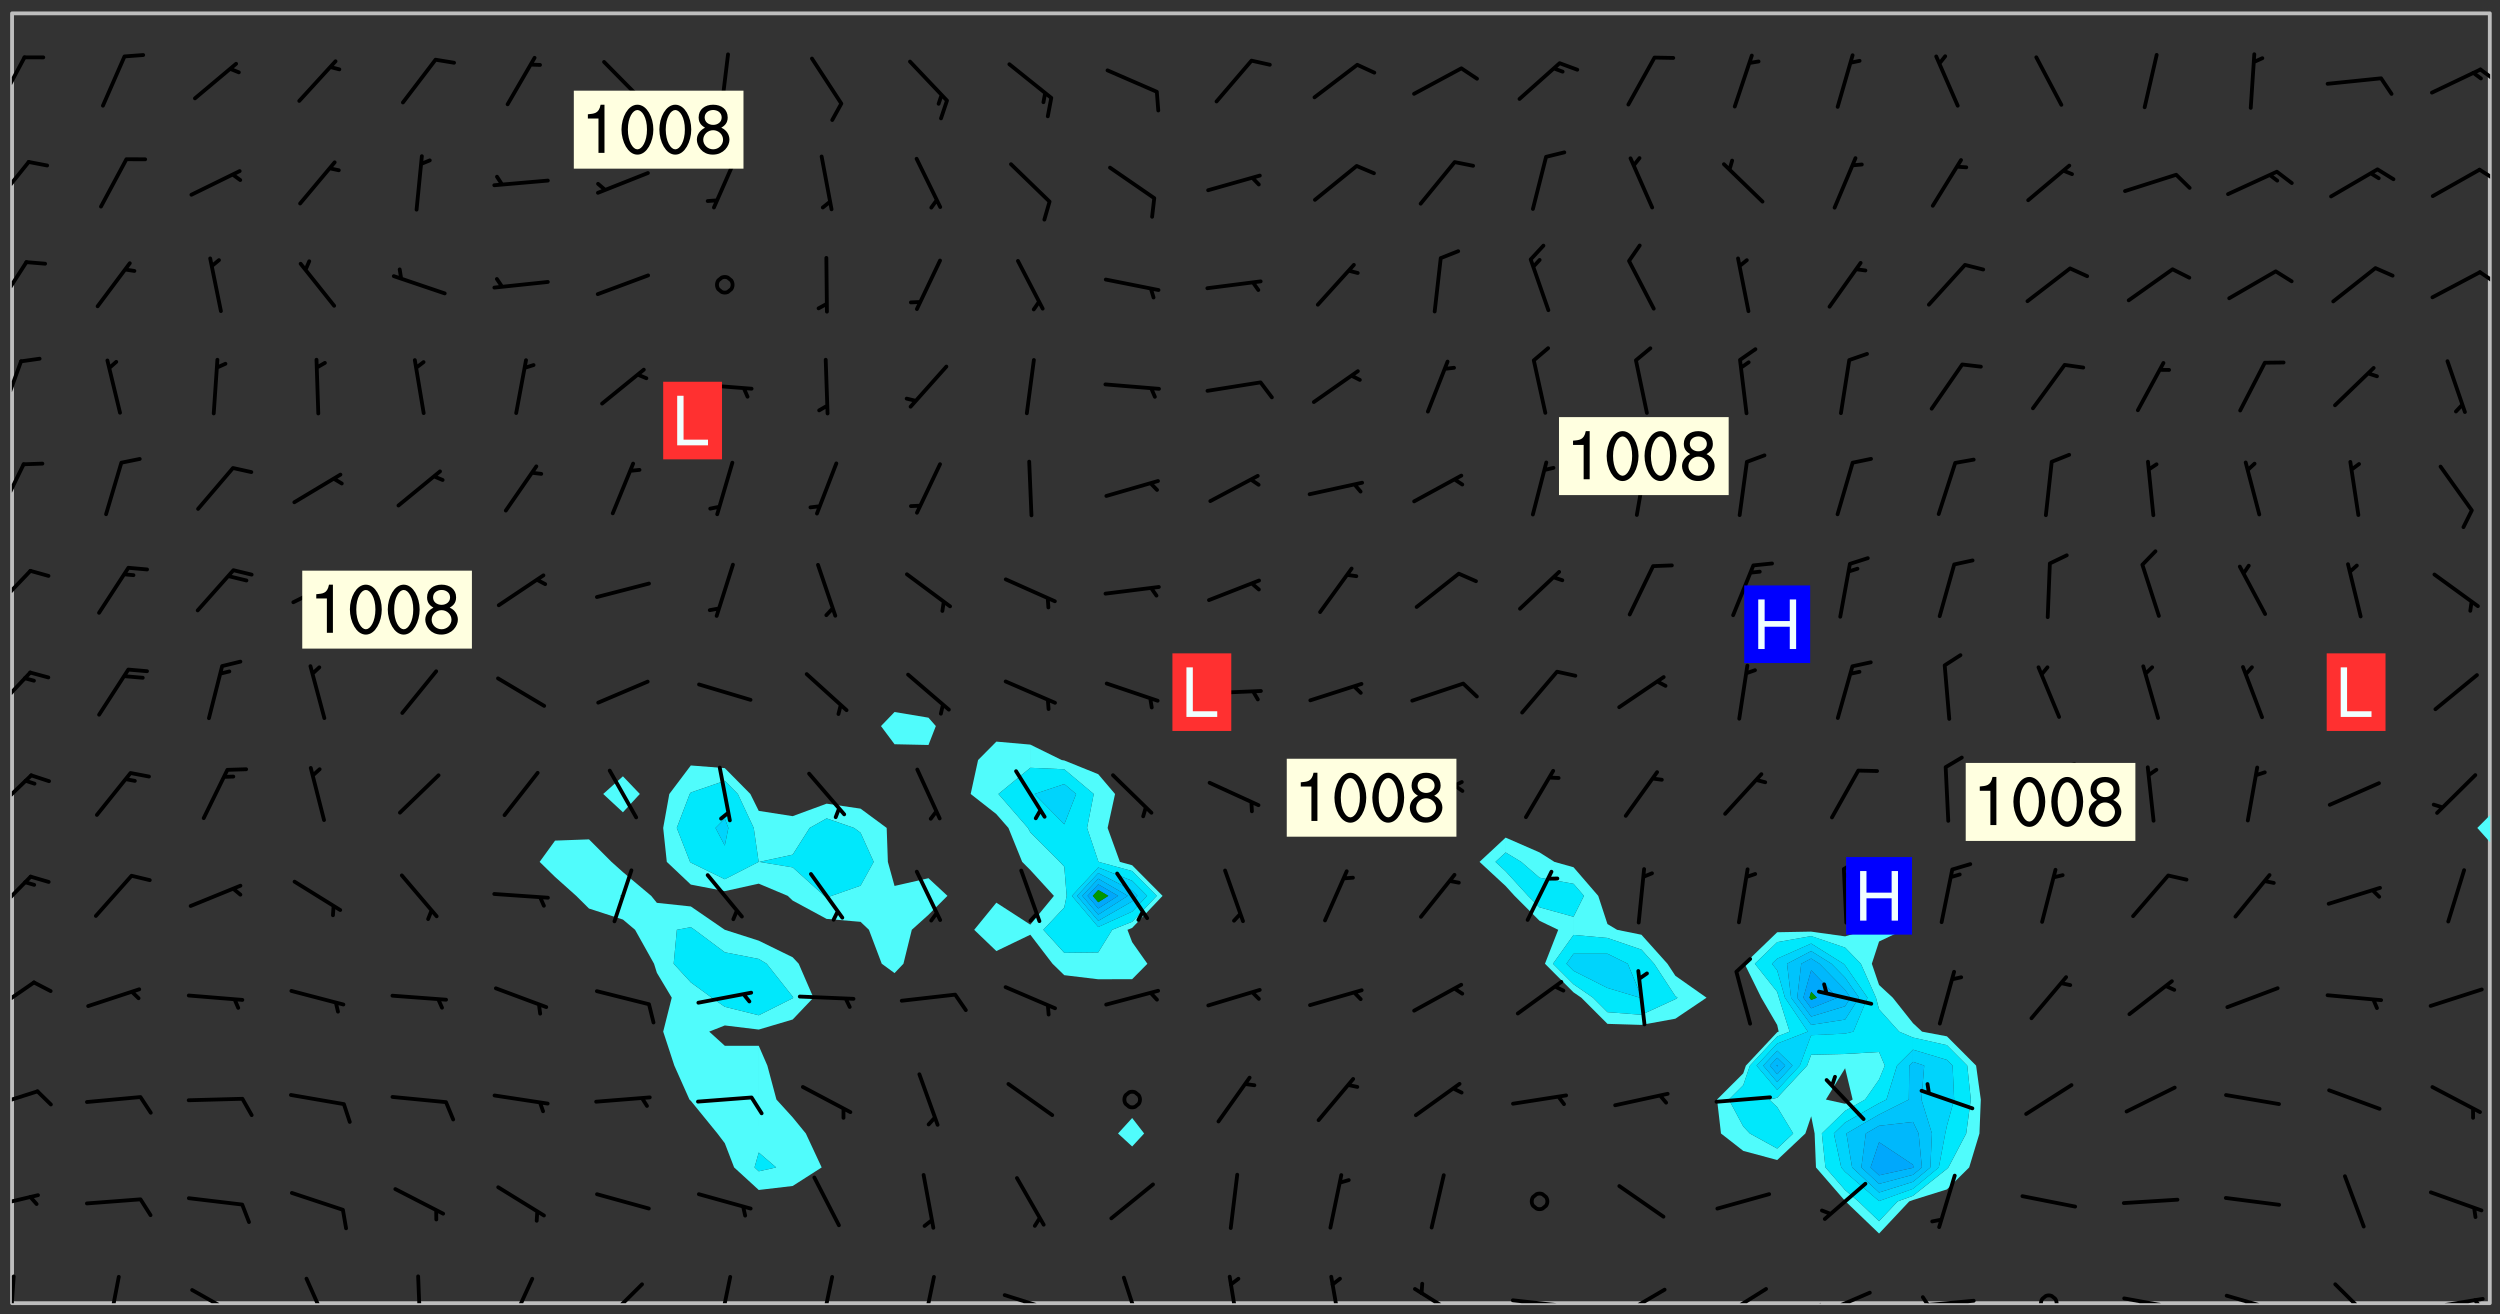 <svg xmlns="http://www.w3.org/2000/svg" role="img" xmlns:xlink="http://www.w3.org/1999/xlink" viewBox="142.45 309.95 326.84 171.84"><rect x="142.45" y="309.95" width="326.84" height="171.84" fill="#333333" stroke="none"/><defs><clipPath id="a"><path d="M144 311.672h1v168.656h-1zm0 0"/></clipPath><clipPath id="b"><path d="M144 311.672h324v168.656H144zm0 0"/></clipPath><clipPath id="c"><path d="M467 420h1v60.328h-1zm0 0"/></clipPath><clipPath id="d"><path d="M467 311.672h1V417h-1zm0 0"/></clipPath><clipPath id="e"><path d="M144 476h1v4.328h-1zm0 0"/></clipPath><clipPath id="f"><path d="M156 476h3v4.328h-3zm0 0"/></clipPath><clipPath id="g"><path d="M167 478h7v2.328h-7zm0 0"/></clipPath><clipPath id="h"><path d="M182 476h4v4.328h-4zm0 0"/></clipPath><clipPath id="i"><path d="M196 476h2v4.328h-2zm0 0"/></clipPath><clipPath id="j"><path d="M208 476h5v4.328h-5zm0 0"/></clipPath><clipPath id="k"><path d="M221 477h6v3.328h-6zm0 0"/></clipPath><clipPath id="l"><path d="M236 476h3v4.328h-3zm0 0"/></clipPath><clipPath id="m"><path d="M249 476h3v4.328h-3zm0 0"/></clipPath><clipPath id="n"><path d="M262 476h3v4.328h-3zm0 0"/></clipPath><clipPath id="o"><path d="M273 479h8v1.328h-8zm0 0"/></clipPath><clipPath id="p"><path d="M289 476h3v4.328h-3zm0 0"/></clipPath><clipPath id="q"><path d="M302 476h3v4.328h-3zm0 0"/></clipPath><clipPath id="r"><path d="M316 476h2v4.328h-2zm0 0"/></clipPath><clipPath id="s"><path d="M327 478h7v2.328h-7zm0 0"/></clipPath><clipPath id="t"><path d="M339 479h9v1.328h-9zm0 0"/></clipPath><clipPath id="u"><path d="M353 478h8v2.328h-8zm0 0"/></clipPath><clipPath id="v"><path d="M367 478h7v2.328h-7zm0 0"/></clipPath><clipPath id="w"><path d="M366 480h3v.328h-3zm0 0"/></clipPath><clipPath id="x"><path d="M380 478h8v2.328h-8zm0 0"/></clipPath><clipPath id="y"><path d="M380 480h2v.328h-2zm0 0"/></clipPath><clipPath id="z"><path d="M393 479h8v1.328h-8zm0 0"/></clipPath><clipPath id="A"><path d="M393 479h2v1.328h-2zm0 0"/></clipPath><clipPath id="B"><path d="M409 479h3v1.328h-3zm0 0"/></clipPath><clipPath id="C"><path d="M419 479h9v1.328h-9zm0 0"/></clipPath><clipPath id="D"><path d="M425 480h2v.328h-2zm0 0"/></clipPath><clipPath id="E"><path d="M433 479h8v1.328h-8zm0 0"/></clipPath><clipPath id="F"><path d="M447 477h6v3.328h-6zm0 0"/></clipPath><clipPath id="G"><path d="M459 479h9v1.328h-9zm0 0"/></clipPath><clipPath id="H"><path d="M465 479h3v1.328h-3zm0 0"/></clipPath><clipPath id="I"><path d="M144 465h4v4h-4zm0 0"/></clipPath><clipPath id="J"><path d="M144 452h4v4h-4zm0 0"/></clipPath><clipPath id="K"><path d="M144 438h4v5h-4zm0 0"/></clipPath><clipPath id="L"><path d="M144 424h3v6h-3zm0 0"/></clipPath><clipPath id="M"><path d="M144 411h3v6h-3zm0 0"/></clipPath><clipPath id="N"><path d="M144 397h3v7h-3zm0 0"/></clipPath><clipPath id="O"><path d="M144 384h3v6h-3zm0 0"/></clipPath><clipPath id="P"><path d="M144 370h2v8h-2zm0 0"/></clipPath><clipPath id="Q"><path d="M144 356h2v9h-2zm0 0"/></clipPath><clipPath id="R"><path d="M144 343h3v8h-3zm0 0"/></clipPath><clipPath id="S"><path d="M466 345h2v3h-2zm0 0"/></clipPath><clipPath id="T"><path d="M144 330h3v7h-3zm0 0"/></clipPath><clipPath id="U"><path d="M466 331h2v3h-2zm0 0"/></clipPath><clipPath id="V"><path d="M144 317h2v7h-2zm0 0"/></clipPath><clipPath id="W"><path d="M466 318h2v3h-2zm0 0"/></clipPath><g id="X" clip-path="url(#clip1)"><path fill="#fff" fill-opacity="0" fill-rule="evenodd" d="M0 0h1000v1000H0zm0 0"/><path fill="#d3d3d3" fill-opacity="0" fill-rule="evenodd" d="M162.152 355.867l-.234.293.059.234.117.172.176.234.293.348.113.059.117-.172.059-.234.176-.176.465-.176h.699l.234.293.289.816.059.176.176.23.352.234.699.699.172.176.234.348.234.41.289.582.41.465.23.234.234.176.117.23.176.293.172 1.164v.234l.059.289.059.117.117.117.348.41.117.172.176.176.176.234.117.172.172.352.059.234.234.406.234-.059-.176.176-.059.93h-.582l-.234-.113-.348.113-.117.117-.059.293-.059.176-.117.172-.465.293-.059.234-.059.113v.645l.059.172v.41l.059.059v.406l.059.406.117.176.059.059.23.641-.059.293v.699l-.059.582v.234l-.059.23-.055.352v1.922l.055.117h.426l-.367.117-.023.352.891 1.168 1.742.539 1.34.359v.539l.09.809.535.715 1.52.27.891-.086.09 1.164.535.18 1.16-.18 2.055-.984 1.16-.363 1.879-.176 1.695-.18-.18.719-1.516.086-1.25.09-.805.27-1.074.809.27.719.535.898-.18.625-.266.809.266 1.078.625.898.805.18 1.25-.18-.266.723.098.504.055.293v.172l.059.293v.406l.176.117.352.117h.406l.293-.176.113-.117.059-.117.117-.23.059-.176.352-.465.23-.176.176-.059.176.059.059.176.117.988.055.469.059.172.117.234.176.059.816.059h.289l.117.234.059.406.059.352v1.105l.117.293.117.348.289.699.176.352.582.754.352.176.172.059.469.234.641.465.348.234.293.176.293.055.23.062.816.348.293.176.113.172.352.352.117.176.523.641v.289l.059.352v.348l.059.352.059.289.117.059.172.059h.176l.582.234.176.117.176.289.176.234.113.234.293.23.117.117v.41l.059.055.289.234.234.117.059.117.117.172.059.117.23.234.059.176.234.059.117.059-.117.113-.059.117v.117l-.117.293-.117.289v.582l.176.117.117.059.059.117.117.117.113.059.176.348.059.352.059.406v.176l-.059.176-.117.699v.172l.117.176.293.293h.406l.176.117.117.172.117.293v.234h-.527l-.23-.234h-.234l-.176.059-.059.699.059.348.117.176.176.41.117.23.289.469.176.055h.523l.234.059.758.641.059.293v.234l.059.059.23.348v.352l-.117.172v.293l.293.289.293.176.172.059.293.176.293.117.582.406.289.234.293.176.219.16.016.012.23.176.641.523.176.234.117.176.176.176.113.172v.641l.117.176.469.117.582.117.234.059.23.113.293.117.113.059.586.352.289.172.176.062.176.055.176.059.699.352.289.176.234.055.289.176.234.117.641.406.293.117.172.059.234.059.41.059.23.059.234.117.059.172-.41.176.469.059.059.293.113.234.176.055.234.059.176.059.406.117.641.234.117.172.059.234v.176l-.059.117-.059.406.234.234.117.059.348.117.641.23.176.117.289.117.176.176.234.465.582 1.105.176.176.348.176.176.117.352.117 1.047.523.234.059.465.113.293.059.465.176.758.582.234.234.348.465.176.176.289.234.816.699.293.176.289.289.293.176.293.289.695.641.176.176.293.234.289.234.469.289.641.582.348.234.234.293.348.348.352.465.934.992.348.406.117.176.234.059.113.117.645.176.23.113.234.059.293.176.23.117.934.699.406.406.234.176.406.176.234.117.816.348.348.234.234.117.293.289.23.117.758.352.352.172.23.059.293.117.234.059.871.176h.816l.469.23.172.059.875.699.465.117.293.059.176.059.23.059.469.059.348.059.352.059.406.059h.293l.172.059v.23l.176.176h.293l.348.059.352.059.699.117h.641l.465-.234.293-.176.172-.117.41-.172.289-.176.934-.465.469-.293.523-.293.465-.172.465-.176 1.051-.465.289-.117.41-.117.289-.117.527-.176 1.516-.699.582-.348.289-.059.293-.059.348-.117.875-.23.352-.117h.113l.234-.059.875-.234.234-.059h.812l.352-.059.816-.117.172-.059.352-.055.293-.059.23-.059.816-.176.176-.059h.348l.234-.059.465-.117.758-.172.234-.059h.348l.41-.117.289-.059 1.285-.059h.289l.41-.059.23-.059h.176l.875-.117h.406l.41-.117h.348l.352-.113.871-.059h1.75l1.047.289.41.117.289.117.352.117.289.117 1.051.172.289.059h.293l.293.059.172.059.41.059.172.059.117.059h.117l.117.059.352.059h.113l.41.066 1.922.395 1.926.395 1.52.449 1.695.719 2.145.805 1.605-.719 1.43-.805 1.16-1.078 1.25-.449 3.035-.719 1.875-.359 2.145-1.348 2.234-1.254 2.5-1.258 1.695-.449 1.785-.18 1.16-.27.625.539 1.34-.27.715-.988.984-1.344.445-.18.805-.359 1.875-.539 1.785-.449 1.25-.27 1.16-.09 1.699-.09 1.961-.27 1.25-.09h.539l.625-.09h.891l2.145-.18 2.41-.18 2.59-.09 1.695.18 1.609.09 1.43.359 1.16.719 1.875.988 1.16 1.527.266.715.629.09.355.898.535.539.535 1.527 1.074.359h.535l-.805.535.09 1.707.715 2.695.891.805.895.988.715 1.258 1.785.539 1.52-.18.355 1.344 1.609-.805.98-.539.27.27.316-.215.219-.145.801.449.449-.359h.355l.535-.27.539-.719.535-.27.625-.988 1.16.449.84.371 1.395.617 1.695-.18h1.605l1.785.09.18-1.707.535-1.344.805.27.492.848.402.406-.09.539v.359l.715.449.711-.27h1.43l.359.988.445 1.258.715 1.344 1.25.629 1.695.629.715-.18.18-.539.98-.09.449.359.086 1.258-.266.629-.535.18v.539l.715.984.266.539.984.988.801 1.078-.266.359-.09.898-.625 2.332-.355 2.066-.09 1.793-.18.719-.09.539v1.438l-.98 1.883-.359 1.707-.535.898-.805 1.168-.266.539 2.055 1.254.086.359-.355.539-.09-.18v.809l.09 1.438-.445.715-1.074.094-.266.715.535.898.805.719 1.16.809 1.34.27.445.359-.355.449-1.789-.09-1.25-.449-.715-.719-.625-.09-.176 3.59-.188 1.309h89.359V311.703h-55.27v49.082l.762.125 3.289.543 2.023 2.836v2.754l2.352.332 2.348.332h4.051l-1.379 4.16-2.023.707-2.023.703-.543.344-2.594 1.617-.188.117-2.023-2.078-.73-2.742-2.672-2.078-1.375-3.5-.066-.082-1.957-2.672 2.75-1.418v-49.082H294.422v91.414l.117.031.133.012.074.074.105.047.09.059.086.059.09.059.297.297.059.09.031.117.027.117.016.137-.031.117-.059.09-.059.086-.043.105-.047.102-.027.121v.145l.176.27.148.148.074.086.074.074.043.105.062.09.059.086.043.105.059.09.047.102.043.105.059.086.117.18.074.074.062.086.059.09.043.105.059.09.059.086.062.09.059.09.043.102.117.18.074.074.059.086.074.074.09.059.105.047h.148l.133-.016.133.016.102-.047.074-.074.047-.102-.016-.133v-.148l-.047-.105-.027-.117-.047-.102-.027-.121-.043-.102-.062-.09-.043-.102-.043-.105-.031-.117-.016-.133-.012-.137.086-.059.059-.086.121-.031.043.105.016.133v.117l.059.102.059.09.09.059.148.148.059.09.043.105-.012.102.086.059.105.047.086.059.09.059.074.074-.117.027-.105.047-.086.059-.074.074-.059.09-.062.086-.027.121-.047.102-.043.105-.031.117-.012.133-.016.133v.148l.027.117.047.105.043.102.059.09.074.074.09.059.074.074.09.059.059.09.043.105.047.102.117.031.133.016h.148l.117-.031.105.043.043.105.047.102.027.121L299.5 410l.027.117.031.121.027.117.105.043.102.047.133-.016.148.148.062.086.074.074.07.074.09.062.105.043.102.043.117.031.137.016.117-.031.074-.074.027-.117-.012-.133-.031-.121-.027-.117.043-.105h.117l.09.062.117.027h.148l.133.016h.148l.133.016.133-.016h.148l.133-.016.133-.012.137.012.117-.027.133-.016.191-.059-.059.176-.016.133-.027.121-.016.133-.059.086-.133.016-.105.047-.105.043-.117.031-.117.027-.266.031h-.148l-.133.016-.074.074.059.086.148.148.117.18.074.07.09.062.09.059.086.059.09.059.102.043.105.062.105.043.086.059.105.047.102.043.18.117.059.09-.043.102-.047.105.016.133.223.223.059.09.043.102.031.121.043.102.016.133.031.117.012.137.031.117.148.148.102.043.105.043.117.031.133.016.137.016h.117l.117-.031.09-.059.043-.105.047-.102.043-.105.031-.117.012-.133v-.148l-.012-.133-.016-.133-.031-.117-.043-.105-.047-.105-.043-.102-.043-.105-.016-.133.016-.133.027-.117.031-.117.027-.121.047-.102.09-.059.086-.062.074-.074.09-.059.223-.223.059-.086.074-.074.117-.18.059-.086v-.148l-.074-.074-.102-.047-.105-.043-.102-.043-.059-.09-.047-.105-.027-.117.09-.059.117-.031.102-.043.18-.117.148-.148.012-.133-.012-.105-.09-.059-.133.016h-.148l-.133.016-.133-.016-.121-.031-.086-.059-.074-.074-.059-.09-.062-.086-.117-.18-.059-.086.031-.121.086-.059.121-.031.059-.086v-.121l-.031-.117-.059-.09-.059-.086-.047-.105-.027-.117-.016-.133.059-.09.074-.074.09-.059.117-.18.074-.074.059-.086.148-.148.121-.031.133-.016.133.016.074.074.043.105.016.133-.031.117-.117.031-.133.012-.148.148-.043.105-.047.102-.027.121-.031.117v.148l.031.117.043.105.059.09.074.07.074.074.117.031.121.027.117-.027.133-.016h.117l.09.059.074.074.047.105.059.086.102.047.133.016.105.043.086.059-.012.105-.074.074-.18.117-.059.09-.09.059-.07.074-.074.074-.062.09-.027.117-.016.133.016.133-.016.133v.148l.016.133.027.117.031.121.074.074.09.059.086.059.09.059.117.031v.086l-.102.047-.09.059-.266.031-.117.027h-.148l-.105.043-.102.047-.059.09-.062.234-.012.133-.031.121-.016.133v.293l-.012.133.012.137.016.133.133.016.133.012.121.031.086.059.074.074.047.105.043.102.016.133v.445l-.016.133v.445l.031.266.027.117.016.133.031.117.086.211.031.266v.148l-.031.117-.027.117-.031.121-.027.117-.031.117-.031.121-.012.133-.016.133.09.059.117-.031.102.016.047.105-.031.266v.441l-.043.105-.047.105-.043.102-.043.105-.059.086-.031.121-.043.117-.031.117-.016.133.016.133.059.09.105.047.086.059.059.086-.012.137-.031.117-.043.102v.445l-.016.133v.148l-.031.117-.043.105-.027.117-.047.105-.043.102-.031.121-.027.117-.031.133-.031.117-.027.117-.043.105-.031.117-.031.121-.012.133-.016.133v.297l.027.117v.148l.047.398.027.117.059.09.121.031h.148l.133-.016.059.09v.117l-.059.09-.09.059-.102.043-.105.047-.09.059-.086.059-.137.016-.117-.031-.133-.016-.102.047-.062.086-.012.137-.016.133-.031.117-.027.117-.016.133-.031.121v.297l.016.133.031.117v.148l.012.133v.148l-.027.117-.047.102-.027.121-.031.117-.059.09-.074.074-.102.043-.105.047-.117.027-.121.031-.102-.047.059-.086.105-.047.027-.117.031-.117.027-.121.031-.117v-.148l.016-.133-.031-.117-.043-.105-.105.016-.074.074-.102.043-.09.062-.074.074-.043.102-.016.133-.031.117L304.25 426l-.031.117-.027.117-.031.121-.027.117-.031.117-.043.105-.09.059h-.09l-.117-.031-.031-.086.016-.137-.031-.117v-.148l-.012-.133v-.148l-.062-.234-.027-.121-.043-.102-.047-.105-.059-.086-.059-.09-.043-.105-.062-.086-.148-.148-.07-.074-.105-.047-.105-.043-.102-.043-.297-.297-.09-.074-.086-.059-.105-.043-.09-.062-.086-.059-.105-.043-.09-.059-.086-.062-.074-.07-.105-.047-.086-.059-.105-.043-.09-.062-.102-.043-.105-.043-.086-.059-.105-.047-.105-.043-.102-.047-.09-.059-.102-.043-.105-.043-.09-.062-.117-.027-.133-.016-.133.016H299.75l-.133.016-.117-.031-.09-.059-.074-.074-.09-.059-.102-.047h-.148l-.121-.027-.102-.043-.074-.074-.117-.18-.09-.059-.102-.043-.09-.062-.105-.043-.09-.059-.086-.059-.105-.047-.059-.086-.059-.09-.043-.105-.047-.102-.074-.074-.086-.059-.074-.074-.09-.059-.223-.223-.043-.105-.031-.266.105-.043h.145l.105.043.074.074.09.059.086.059.105.047.09.059.148.148.07.074.148.148.062.086.074.074.086.059.074.074.09.062.09.059.086.059.27.176.102.047.105.043.102.043.047-.074.059-.086.074-.074.07-.074.105.043.074.074.059.09.043.102.047.105.043.105.121.027.117-.027.074-.09.043-.105.059-.09.074-.074.105-.043.117-.027.133.012.09.059.148.148.059.09.043.105.047.102.043.105.043.102.105.047.105.043.133.016.086-.059.059-.09.074-.074.105-.043.117.027.105.047.102.043.105.043.102.047.18.117v.117l-.016.133.016.133.016.137.059.086.102.047.121.027.117.031h.148l.117-.031.059-.09.18-.117.059-.09.074-.074.059-.086.117-.18.18-.117.117.031.09.059.043.074-.016.133v.117l.09.059h.148l.133-.016.133-.012.266-.031.105-.043.117-.031.121-.027.074-.074.07-.074.062-.09-.016-.105-.047-.102-.102-.043-.105-.016-.117.027-.266.031h-.148l-.074-.074-.09-.059-.117-.031-.117-.027-.133-.016h-.148l-.133.016h-.297l-.105-.047-.148-.148-.043-.102-.059-.09.223-.223.086-.059.105-.043.117-.031.133-.016.133.016.137.016.102.043.133-.012.09-.062.102-.043.062-.09-.047-.102-.09-.059-.117-.031-.102-.043-.059-.09-.062-.09v-.117l.016-.133.105-.047.074-.07v-.121l-.09-.059-.031-.117.09-.059.074-.074.043-.105.059-.09.047-.102.016-.133v-.148l-.047-.105-.043-.102-.09-.059-.133-.016-.102-.043-.137-.016-.117-.031h-.445l-.133-.016-.133-.012-.133-.016-.117-.031h-.148l-.133-.016-.133-.012-.266-.031-.121-.043-.086-.059-.074-.074v-.148l.012-.133.105-.047.102-.043.133-.016h.152l.133-.016h.293l.121.031.102.043.09.059.234.062.121-.047.09-.059.102-.043.133-.016.105.043.102.047.133.012.121-.027h.145l.121-.031.117-.027.105-.047.074-.074.086-.059.148-.148.059-.086.047-.105.027-.117.016-.105-.102-.043-.09-.059-.117-.031-.105-.043-.09-.062-.074-.086-.074-.074-.102-.043-.105-.047-.102-.043-.059-.09-.047-.102-.086-.211-.062-.086-.059-.09-.074-.074-.086-.059h-.27l-.117.031-.09.059-.102.043-.133.016-.105-.016-.027-.117-.062-.09-.117-.031-.102-.043-.148-.148-.031-.117-.016-.105.074-.074.18-.117.117-.027.117-.031.137.016.102.043.105.043.102.047.105.043.117.031.133.016.117.027.133.016.105-.016.09-.059-.074-.074-.105-.043-.074-.074-.074-.09-.148-.148-.086-.059-.09-.059-.074-.074-.09-.059-.102-.047-.121-.027-.102-.047-.105-.043-.117-.031-.102-.043-.121-.031h-.148l-.117.031-.105.043-.086.062-.18.117-.086.059-.09.059-.105.047-.086.059-.105.043-.102.043-.105.047-.074.074-.059.09-.059.086-.047.105-.059.086-.074.074-.133-.012-.117-.031h-.117l-.074.074-.09.059-.074.074-.09.059-.086.059-.105.047-.102.043-.137.016-.102-.043-.148-.148-.105-.047h-.086l-.105.047-.102.043-.121.031-.117-.031-.074-.074v-.117l.031-.121.074-.07.059-.09.074-.074.117-.031.105-.043h.293l.133-.016.137-.016.102-.043.09-.059.102-.047.09-.059.133-.012.09.059.133.012.09-.059.086-.059.105-.043.09-.059.086-.062.09-.059.148-.148.059-.086.059-.09.105-.043.133-.016.117.027.121.031.059-.059.059-.09.031-.266.027-.117.105.012.133.016.102-.043.09-.059.059-.09.074-.074.059-.09.047-.102.012-.133-.012-.133-.047-.105-.148-.148-.059-.09-.059-.086-.043-.105v-.445l.016-.133v-.148l.012-.133-.059-.059-.09.059-.102-.043-.18-.117-.086-.059-.062-.09-.059-.09-.074-.074-.086-.059-.121.031-.102.012-.105.047-.086.059-.105.043-.148.148-.09.059-.086.059-.09.062-.105.043-.133.016v-.121l.105-.043.117-.031.074-.07.043-.105v-.148l-.027-.117-.148-.148-.133-.016h-.148l-.117.031-.105.043-.102.043-.09.062-.117.027-.074-.074.012-.133-.043-.102-.043-.105-.09-.059-.117.027-.121.031-.117.031-.102.043-.121.031-.102.043-.105.043-.09.059-.102.016v-.117l.016-.133-.059-.09-.074.043-.148.148-.059.09-.074.074-.047.105-.043.102-.074.074-.059.09-.074.074-.059.086-.074.074-.09.062-.074.07-.074.074-.102.016-.133.016-.105-.043v-.121l.148-.148.043-.102.059-.09.047-.102.043-.105.059-.09.031-.117.043-.102.031-.121.027-.117.047-.105.043-.102.043-.105.074-.07.09-.062.09-.059.102-.043h.297l.266-.031.105-.043-.074-.074-.117-.031-.105-.043-.09-.059-.102-.047-.09-.059-.102-.043-.105-.043-.09-.062-.086-.059-.105-.043-.102-.043-.121-.031-.117-.031-.102-.043L297.5 410.25l-.102-.043-.09-.059-.043-.105-.016-.133.102-.043.133-.016.137.016.133-.016.102-.043.059-.09.016-.105-.09-.059-.074-.074-.102-.043-.09-.059-.148-.148-.043-.105-.016-.133v-.293l-.059-.09-.09-.059-.074-.074-.043-.105-.031-.117-.059-.09-.074-.074-.117-.027-.074-.074-.09-.059-.09-.062-.086-.059-.074-.074-.059-.086-.047-.105-.086-.059-.148-.148-.195-.059-.133.016-.102.043-.074.074-.047.102-.043.105-.059.09-.059.086-.297.297-.09.059h-.086l-.062-.086-.043-.105.031-.117.059-.09.027-.117-.012-.133-.09-.062-.105.047-.117.027-.117.031-.27.176-.102.047-.117.027-.105.047-.09.059-.102.043-.059-.086-.047-.105.016-.133.047-.105.07-.074.074-.07.059-.09v-.148l-.043-.105h-.238l-.102.047-.031.117-.027.117-.031.121-.074.043-.133.016-.074-.047-.043-.102-.043-.105-.047-.102-.043-.105-.121.031-.102.043-.133.016-.117.031-.105.043-.09.059-.102.047-.121.027-.133.016-.102-.043-.059-.09-.047-.105-.043-.102-.043-.105v-.117l.059-.09.086-.059.18-.117.102-.047.105-.043.105-.059.102-.043.09-.062.102-.043.105-.059.102-.047.09-.059.105-.043.102-.043.09-.062.102-.043.137-.016.117.031.102.043.121.031.102.043.105.047.102.043.105.043.102.047.105.043.102.043.105.047.086.059.105.043.117.031.105.043.102.047.09.059.105.043.102.043.105.047.117.027.102.047.121.027h.148l.086-.059.016-.102.059-.09-.027-.117-.074-.074-.117-.18-.074-.074-.09-.074-.18-.117-.086-.059-.105-.043-.102-.047-.27-.176-.059-.09-.074-.074-.059-.09-.043-.102-.031-.117-.016-.137v-.562l-.012-.133-.016-.133-.031-.117-.016-.133-.012-.133-.031-.121-.223-.223-.059-.086-.016-.105.031-.117.133-.016v-91.414H172.992v1.453l-.059.234-.352 1.051-.172.523-.117.348-.176.41-.117.172-.234.293-.23.059h-.352l-.117.059-.23.406v.293l.117.176.23.23.117.234.641.758.293.465.176.234.23.352.234.348.641.816.176.465.172.41.117.695.176.469.117 1.398.059.465v.875l.117 1.047v4.781l-.059.465-.352 1.281-.176.523-.113.41-.352.93L172.934 336l-.234.582-.117.176-.172.348-.176.406-.352.816-.059.293-.113.293-.117.289-.059.176-.117.875-.059.406-.059.117-.059.176-.059.172-.23.527-.117.172v.234l-.117.234-.059.172-.176.586v.289l-.059.176v.293l-.059.113-.059.527v.172l-.055.234v2.621l-.176.816-.117.176-.176.234-.117.172-.113.234-.586.934-.23.289-.293.465-.176.234-.289.352-.352.699-.113.23-.176.41-.176.23-.406.527-.816.699-.293.172-.289.234-.176.117-.176.176-.523.406-.527.176-.172.176-.234.055-.641.176h-.758m12.211 31.023l-1.074.449.359.895 1.25-.715.445-.539-.98-.09"/><path fill="#d3d3d3" fill-opacity="0" fill-rule="evenodd" d="M201.508 416.598h-.895l.449.629.98.359.805-.09.445-.988-.176.09-.715-.355-.895.355m154.621 59.07l-.059-.523v-.293l.113-.293.059-.23.469-.469h.113l.117-.113.117-.059h.176l.234-.059h.348l.234.059.117.059.23.172.059.176.117.582v.293l-.117.176-.172.289-.176.176-.527.523-.23.234-.117.059h-.176l-.117-.059-.406-.293-.176-.117-.117-.059-.059-.113-.055-.117m6.641-10.957l-.059-.172v-1.109l.059-.172.176-.059.172-.059h.176l.234-.059.117.059.059.699-.059.172-.117.176-.117.059-.234.523-.113.059h-.234l-.059-.117m9.613-14.391l-.117-.176v-.699l.293-.875.117-.172.176-.352.113-.23.117-.293.352-.758.117-.23.172-.234h.176l.117-.059h.641l.117.059.234.234.172.113.352.293.117.117.113.176v.113l.117.059.117.117v.699l-.059.176v.23l-.059.176-.348 1.051-.117.23-.117.234-.117.059-.23.234-.641.289h-.875l-.41-.117-.641-.465"/><path fill="none" stroke="#bebebe" stroke-linecap="round" stroke-linejoin="round" stroke-miterlimit="10" stroke-width=".5" d="M467.957 311.695H144.027v168.625h323.93v-168.625"/><g clip-path="url(#a)"><path fill="#fff" fill-opacity="0" fill-rule="evenodd" d="M144 475.891v4.438h.004H144V311.672h.004H144v164.219"/></g><g clip-path="url(#b)"><path fill="#fff" fill-opacity="0" fill-rule="evenodd" d="M144.004 480.328V311.672h75.449v108.012l-4.438.164L213 422.629l2.016 1.969 2.766 2.473 1.672 1.66 4.438 1.441 1.586 1.336 2.48 4.438.371 1.184 1.945 3.254-1.117 4.438 1.453 4.441 1.977 4.438.18.168 3.477 4.27.965 1.27 1.219 3.168 3.219 2.949 4.438-.523 3.789-2.426-2.07-4.438-1.719-2.102-2.125-2.336-1.188-4.438-1.125-2.59-4.438-.004-2.039-1.848 2.039-.809 4.438.539 4.438-1.316 2.711-2.852-1.922-4.438-.789-.844-4.438-2.172-4.438-1.422-4.441-3.051-4.438-.473-.742-.914-3.695-3.102-1.496-1.34-2.941-2.945V311.672h4.438v99.77l-2.578 2.312 2.578 2.395 2.211-2.395-2.211-2.312v-99.77h8.875v98.352l-2.812 3.73-.801 4.438.473 4.438 3.141 2.969 4.441.859 4.438-.98 3.789 1.594.648.617 4.438 2.398 4.438.383 1.094 1.039 1.676 4.438 1.672 1.227 1.164-1.227 1.094-4.438 2.18-1.961 2.48-2.477-2.48-2.305-4.438 1.012-.871-3.148-.156-4.438-3.414-2.52-4.438-.652-4.438 1.633-4.438-.691-1.094-2.207-3.344-3.383-4.441-.348v-98.352h26.633v91.363L257.625 404.875l1.773 2.375 4.438.098.961-2.473-.961-1.098-4.438-.742v-91.363h13.312v95.234l-2.391 2.41-.969 4.438 3.359 2.629 1.582 1.809 1.797 4.438 1.062 1.062 3.086 3.379-3.086 3.762-4.441-2.875-2.895 3.551 2.895 2.777 4.441-2.137 2.906 3.797 1.531 1.492 4.438.535 4.438-.012v18.152l-1.848 2.023 1.848 1.699 1.566-1.699-1.566-2.023v-18.152l1.992-2.016-1.992-2.828-.613-1.609.613-.246 3.977-4.191-3.977-4.004-1.598-.438-1.609-4.438.973-4.438-2.203-2.594-4.438-1.793-.328-.051-4.109-2.02-4.441-.391v-95.234h66.578v107.781l-3.41 3.176 3.41 3.156 1.168 1.285 3.27 3.266 2.438 1.172-1.734 4.438 3.734 3.738 1.02.699 3.418 3.422 4.441.137 4.438-.812 4.074-2.746-4.074-2.863-1.035-1.574-3.402-3.793-3.18-.645-1.262-.754-1.207-3.684-3.23-3.742-2.492-.699-1.945-1.238-4.438-1.938V311.672h48.82V429.684l-1.656 1.824-2.781.859-4.438-.621-4.441.082-4.27 4.117 2.188 4.438 2.082 3.57.191.867-.191.074-4.094 4.367-.344 1.016-3.426 3.422.516 4.438 2.91 2.273 4.438 1.195 3.68-3.469.762-2.25.449 2.25.176 4.438 3.812 4.391.059.051 4.379 4.199 3.941-4.199.496-.184 4.438-1.387 2.906-2.871 1.344-4.438.176-4.438-.617-4.438-3.809-3.824-3.258-.617-1.18-1.102-2.645-3.336-1.793-1.66-.945-2.777.945-2.906 3.215-1.531-3.215-1.824V311.672h79.887v104.844l-1.676 1.676 1.676 1.867v60.27H144.004"/></g><path fill="#50fcfc" fill-rule="evenodd" d="M215.016 424.598L213 422.629l2.016-2.781 4.438-.164 2.941 2.945 1.496 1.34v2.926l-.395.176.395.172.207-.172-.207-.176v-2.926l3.695 3.102.742.914 4.438.473v2.707l-1.824.344-.418 4.438 2.242 2.441 2.734 1.996 1.707 1.195 4.438 1.105 4.438-2.223.074-.078-.074-.141-3.402-4.297-1.035-.629-4.438-.867-3.941-2.941-.5-.344v-2.707l4.441 3.051 4.438 1.422 4.438 2.172.789.844 1.922 4.438-2.711 2.852-4.438 1.316-4.438-.539-2.039.809 2.039 1.848 4.438.004V460.625l-.551 1.949.551.508 2.273-.508-2.273-1.949v-13.953l1.125 2.59 1.188 4.438 2.125 2.336 1.719 2.102 2.07 4.438L246.082 465l-4.438.523-3.219-2.949-1.219-3.168-.965-1.27-3.477-4.27-.18-.168-1.977-4.438-1.453-4.441 1.117-4.438-1.945-3.254-.371-1.184-2.48-4.438-1.586-1.336-4.438-1.441-1.672-1.66-2.766-2.473m8.875-8.449l-2.578-2.395 2.578-2.312 2.211 2.312-2.211 2.395"/><path fill="#00e8fc" fill-rule="evenodd" d="M223.891 427.242l-.395-.172.395-.176.207.176-.207.172"/><path fill="#50fcfc" fill-rule="evenodd" d="M229.625 422.629l-.473-4.438.801-4.438 2.812-3.73 4.441.348v1.656l-4.441 1.531-.145.195-1.691 4.438 1.734 4.438.102.098 4.441 2.168 4.426-2.266-.641-4.438-2.078-4.438-1.707-1.727v-1.656l3.344 3.383 1.094 2.207 4.438.691 4.438-1.633v1.926l-2.219 1.246-2.219 3.492-4.359.945 4.359.723 4.133 3.719.305.188.645-.188 3.793-1.332 1.715-3.109-1.715-3.805-.852-.633-3.586-1.246v-1.926l4.438.652 3.414 2.52.156 4.438.871 3.148 4.438-1.012 2.48 2.305-2.48 2.477-2.18 1.961-1.094 4.438-1.164 1.227-1.672-1.227-1.676-4.438-1.094-1.039-4.438-.383-4.438-2.398-.648-.617-3.789-1.594-4.438.98-4.441-.859-3.141-2.969"/><path fill="#00e8fc" fill-rule="evenodd" d="M232.766 438.387l-2.242-2.441.418-4.438 1.824-.344.5.344 3.941 2.941 4.438.867 1.035.629 3.402 4.297.074.141-.074.078-4.438 2.223-4.438-1.105L235.5 440.383l-2.734-1.996m-.102-15.758l-1.734-4.438 1.691-4.438.145-.195 4.441-1.531v4.941l-1.215 1.223 1.215 2.312.469-2.312-.469-1.223v-4.941l1.707 1.727 2.078 4.438.641 4.438-4.426 2.266-4.441-2.168-.102-.098"/><path fill="#00d4fc" fill-rule="evenodd" d="M237.207 420.504l-1.215-2.312 1.215-1.223.469 1.223-.469 2.312"/><path fill="#00e8fc" fill-rule="evenodd" d="M241.645 463.082l-.551-.508.551-1.949 2.273 1.949-2.273.508m4.438-39.73l-4.359-.723 4.359-.945 2.219-3.492 2.219-1.246 3.586 1.246.852.633 1.715 3.805-1.715 3.109-3.793 1.332-.645.188-.305-.188-4.133-3.719"/><path fill="#50fcfc" fill-rule="evenodd" d="M259.398 407.25l-1.773-2.375 1.773-1.84 4.438.742.961 1.098-.961 2.473-4.438-.098m13.312 9.133l-3.359-2.629.969-4.438 2.391-2.41 4.441.391v3.031l-4.172 3.426 3.855 4.438.316.578 3.855 3.859.582.629.309 3.812-.309 1.516-2.738 2.922 2.738 3.012 4.438-.051 1.828-2.961 2.609-1.047 3.219-3.391-3.219-3.242-4.387-1.199-.051-.105-1.457-4.332.871-4.438-3.852-3.23-4.438-.195v-3.031l4.109 2.02.328.051 4.438 1.793 2.203 2.594-.973 4.438 1.609 4.438 1.598.438 3.977 4.004-3.977 4.191-.613.246.613 1.609 1.992 2.828-1.992 2.016-4.438.012-4.438-.535-1.531-1.492-2.906-3.797-4.441 2.137-2.895-2.777 2.895-3.551 4.441 2.875 3.086-3.762-3.086-3.379-1.062-1.062-1.797-4.438-1.582-1.809"/><path fill="#00e8fc" fill-rule="evenodd" d="M276.836 418.191l-3.855-4.438 4.172-3.426 4.438.195v1.93l-3.895 1.301 3.895 3.965 1.547-3.965-1.547-1.301v-1.93l3.852 3.23-.871 4.438 1.457 4.332v.836l-3.445 3.711 3.445 4.07 4.438-2.012 1.957-2.059-1.957-1.969-4.438-1.742v-.836l.051.105 4.387 1.199 3.219 3.242-3.219 3.391-2.609 1.047-1.828 2.961-4.438.051-2.738-3.012 2.738-2.922.309-1.516-.309-3.812-.582-.629-3.855-3.859-.316-.578"/><path fill="#00d4fc" fill-rule="evenodd" d="M281.59 417.719l-3.895-3.965 3.895-1.301 1.547 1.301-1.547 3.965m4.438 13.422l-3.445-4.07 3.445-3.711v.734l-2.762 2.977 2.762 3.266 4.438-2.539.691-.727-.691-.695-4.438-2.281v-.734l4.438 1.742 1.957 1.969-1.957 2.059-4.438 2.012"/><path fill="#00c4fc" fill-rule="evenodd" d="M286.027 430.336l-2.762-3.266 2.762-2.977v.734l-2.078 2.242 2.078 2.457 3.863-2.457-3.863-2.242v-.734l4.438 2.281.691.695-.691.727-4.438 2.539"/><path fill="#00b8fc" fill-rule="evenodd" d="M286.027 429.527l-2.078-2.457 2.078-2.242v.738l-1.395 1.504 1.395 1.648 2.594-1.648-2.594-1.504v-.738l3.863 2.242-3.863 2.457"/><path fill="#00a8fc" fill-rule="evenodd" d="M286.027 428.719l-1.395-1.648 1.395-1.504v.734l-.711.77.711.84 1.324-.84-1.324-.77v-.734l2.594 1.504-2.594 1.648"/><path fill="#009800" fill-rule="evenodd" d="M286.027 427.91l-.711-.84.711-.77v.738l-.027.031.027.031.051-.031-.051-.031v-.738l1.324.77-1.324.84"/><path fill="#00ac00" fill-rule="evenodd" d="M286.027 427.102L286 427.07l.027-.031.051.031-.051.031"/><path fill="#50fcfc" fill-rule="evenodd" d="M290.465 459.836l-1.848-1.699 1.848-2.023 1.566 2.023-1.566 1.699m48.824-34.051l-3.41-3.156 3.41-3.176v1.941l-1.328 1.234 1.328 1.23 2.93 3.211 1.508 1.504 4.438 1.23v2.375l-2.684 3.766 2.684 2.684 2.543 1.754 1.895 1.895 4.441.34 4.438-2.039.289-.195-.289-.203-2.777-4.234-1.66-1.848-4.441-1.52-4.438-.398v-2.375l1.363-2.734-1.363-1.578-4.438-.793-2.398-2.07-2.039-1.234v-1.941l4.438 1.938 1.945 1.238 2.492.699 3.23 3.742 1.207 3.684 1.262.754 3.18.645 3.402 3.793 1.035 1.574 4.074 2.863-4.074 2.746-4.438.812-4.441-.137-3.418-3.422-1.02-.699-3.734-3.738 1.734-4.438-2.438-1.172-3.27-3.266-1.168-1.285"/><path fill="#00e8fc" fill-rule="evenodd" d="M339.289 423.859l-1.328-1.23 1.328-1.234 2.039 1.234 2.398 2.07 4.438.793 1.363 1.578-1.363 2.734-4.438-1.23-1.508-1.504-2.93-3.211m8.875 14.77l-2.684-2.684 2.684-3.766 4.438.398v2.059l-4.438.004-.926 1.305.926.93 4.438 2.238 4.242 1.27.199.027.051-.027-.051-.117-1.789-4.32-2.652-1.309v-2.059l4.441 1.52 1.66 1.848 2.777 4.234.289.203-.289.195-4.438 2.039-4.441-.34-1.895-1.895-2.543-1.754"/><path fill="#00d4fc" fill-rule="evenodd" d="M348.164 436.875l-.926-.93.926-1.305 4.438-.004 2.652 1.309 1.789 4.32.051.117-.051.027-.199-.027-4.242-1.27-4.438-2.238"/><path fill="#50fcfc" fill-rule="evenodd" d="M367.445 458.137l-.516-4.438 3.426-3.422.344-1.016 4.094-4.367.191-.074-.191-.867-2.082-3.57-2.188-4.438 4.27-4.117 4.441-.082v.586l-4.441.789-2.926 2.824 2.926 3.68.219.758 1.402 4.438-1.621.633-3.57 3.809-.867 2.559-1.883 1.879 1.883 3.523.859.914 3.578 1.973 2.094-1.973-2.094-3.453-1.047-.984 1.047-.23 3.914-4.207.527-1.414 4.438-.105v1.863l-2.512 4.094 2.512.555.984-.555-.984-4.094v-1.863l4.438-.262.75 1.781-.75 1.828-1.82 2.609-2.617 1.473-3.043 2.965.469 4.438 2.574 2.961 1.738 1.48 2.699 2.586 2.43-2.586 2.008-.73 4.438-3.523.191-.188 2.328-4.438.602-4.438-.465-4.438-2.656-2.668-4.438-1-1.812-.773-2.625-2.922-.402-1.516-1.98-4.438-2.055-2.109-4.438-1.504v-.586l4.438.621 2.781-.859 1.656-1.824 3.215 1.824-3.215 1.531-.945 2.906.945 2.777 1.793 1.66 2.645 3.336 1.18 1.102 3.258.617 3.809 3.824.617 4.438-.176 4.438-1.344 4.438-2.906 2.871-4.438 1.387-.496.184-3.941 4.199-4.379-4.199-.059-.051-3.812-4.391-.176-4.438-.449-2.25-.762 2.25-3.68 3.469-4.438-1.195-2.91-2.273"/><path fill="#00e8fc" fill-rule="evenodd" d="M370.355 457.223l-1.883-3.523 1.883-1.879.867-2.559 3.57-3.809 1.621-.633-1.402-4.438-.219-.758-2.926-3.68 2.926-2.824 4.441-.789v.977l-4.441 1.969-.691.668.691.871 1.016 3.566 2.988 4.438-4.004 1.562-2.699 2.879 2.699 3.18 2.961-3.18 1.48-3.973 4.438-.211 1.082-.258 1.844-4.438-2.926-4.215-.219-.223-4.219-2.637v-.977l4.438 1.504 2.055 2.109 1.98 4.438.402 1.516 2.625 2.922 1.812.773v1.59l-2.086 2.078-1.383 4.438-.969.484-4.438 2.523-1.469 1.43.965 4.438.504.582 4.438 3.816 4.438-1.605 3.379-2.793.84-4.438.219-1.008.945-3.43-.207-4.438-.738-.742-4.438-1.336v-1.59l4.438 1 2.656 2.668.465 4.438-.602 4.438-2.328 4.438-.191.188-4.438 3.523-2.008.73-2.43 2.586-2.699-2.586-1.738-1.48-2.574-2.961-.469-4.438 3.043-2.965 2.617-1.473 1.82-2.609.75-1.828-.75-1.781-4.438.262-4.438.105-.527 1.414-3.914 4.207-1.047.23 1.047.984 2.094 3.453-2.094 1.973-3.578-1.973-.859-.914"/><path fill="#00d4fc" fill-rule="evenodd" d="M374.793 452.441l-2.699-3.18 2.699-2.879v.93l-1.828 1.949 1.828 2.152 2.004-2.152-2.004-1.949v-.93l4.004-1.562-2.988-4.438-1.016-3.566-.691-.871.691-.668 4.441-1.969v.98l-3.156 1.656.531 4.438 2.625 3.555 4.438-.691 1.82-2.863-1.82-2.617-1.785-1.82-2.652-1.656v-.98l4.219 2.637.219.223 2.926 4.215-1.844 4.438-1.082.258-4.438.211-1.48 3.973-2.961 3.18"/><path fill="#00c4fc" fill-rule="evenodd" d="M374.793 451.414l-1.828-2.152 1.828-1.949v.926l-.957 1.023.957 1.125 1.051-1.125-1.051-1.023v-.926l2.004 1.949-2.004 2.152"/><path fill="#00b8fc" fill-rule="evenodd" d="M374.793 450.387l-.957-1.125.957-1.023v.93l-.086.094.086.102.098-.102-.098-.094v-.93l1.051 1.023-1.051 1.125"/><path fill="#00a8fc" fill-rule="evenodd" d="M374.793 449.363l-.086-.102.086-.094.098.094-.098.102"/><path fill="#00c4fc" fill-rule="evenodd" d="M376.609 440.383l-.531-4.438 3.156-1.656v.977l-1.297.68-.527 4.438 1.824 2.469 4.438-1.348.711-1.121-.711-1.023-3.352-3.414-1.086-.68v-.977l2.652 1.656 1.785 1.82 1.82 2.617-1.82 2.863-4.438.691-2.625-3.555"/><path fill="#00b8fc" fill-rule="evenodd" d="M379.234 442.852l-1.824-2.469.527-4.438 1.297-.68v1.535l-1.023 3.582 1.023 1.387 3.465-1.387-3.465-3.582v-1.535l1.086.68 3.352 3.414.711 1.023-.711 1.121-4.438 1.348"/><path fill="#00a8fc" fill-rule="evenodd" d="M379.234 441.77l-1.023-1.387 1.023-3.582v2.805l-.223.777.223.301.75-.301-.75-.777v-2.805l3.465 3.582-3.465 1.387"/><path fill="#009800" fill-rule="evenodd" d="M379.234 440.684l-.223-.301.223-.777.75.777-.75.301"/><path fill="#fff" fill-opacity="0" fill-rule="evenodd" d="M383.672 449.605l-2.512 4.094 2.512.555.984-.555-.984-4.094"/><path fill="#00d4fc" fill-rule="evenodd" d="M383.168 462.574l-.965-4.438 1.469-1.43 4.438-2.523.969-.484 1.383-4.438 2.086-2.078v1.59l-.488.488-.055 4.438-3.895 1.961-4.27 2.477.746 4.438 3.523 3.277 4.438-1.398 2.27-1.879.207-4.438-1.375-4.438.367-4.438-1.469-.488v-1.59l4.438 1.336.738.742.207 4.438-.945 3.43-.219 1.008-.84 4.438-3.379 2.793-4.438 1.605-4.438-3.816-.504-.582"/><path fill="#00c4fc" fill-rule="evenodd" d="M384.586 462.574l-.746-4.438 4.27-2.477 3.895-1.961.055-4.438.488-.488v7.852l-4.438.508-1.73 1.004-.586 4.438 2.316 2.152 4.438-1.191 1.164-.961-.43-4.438-.734-1.512v-7.852l1.469.488-.367 4.438 1.375 4.438-.207 4.438-2.27 1.879-4.438 1.398-3.523-3.277"/><path fill="#00b8fc" fill-rule="evenodd" d="M388.109 464.727l-2.316-2.152.586-4.438 1.73-1.004v2.145L387 462.574l1.109 1.031 4.438-.984.059-.047-.059-.352-4.438-2.945v-2.145l4.438-.508.734 1.512.43 4.438-1.164.961-4.438 1.191"/><path fill="#00a8fc" fill-rule="evenodd" d="M388.109 463.605L387 462.574l1.109-3.297 4.438 2.945.059.352-.059.047-4.438.984"/><path fill="#50fcfc" fill-rule="evenodd" d="M467.996 420.059l-1.676-1.867 1.676-1.676v3.543"/><g clip-path="url(#c)"><path fill="#fff" fill-opacity="0" fill-rule="evenodd" d="M467.996 480.328H468V420.062v60.266h-.004"/></g><path fill="#50fcfc" fill-rule="evenodd" d="M467.996 416.516v3.543l.004.004v-3.551l-.004.004"/><g clip-path="url(#d)"><path fill="#fff" fill-opacity="0" fill-rule="evenodd" d="M467.996 311.672H468v104.84-104.84h-.004"/></g><g clip-path="url(#e)"><path fill="none" stroke="#000" stroke-linecap="round" stroke-linejoin="round" stroke-miterlimit="10" stroke-width=".5" d="M144.242 476.824l-.484 7.012"/></g><g clip-path="url(#f)"><path fill="none" stroke="#000" stroke-linecap="round" stroke-linejoin="round" stroke-miterlimit="10" stroke-width=".5" d="M157.98 476.879l-1.328 6.898"/></g><g clip-path="url(#g)"><path fill="none" stroke="#000" stroke-linecap="round" stroke-linejoin="round" stroke-miterlimit="10" stroke-width=".5" d="M173.688 482.059l-6.117-3.457"/></g><g clip-path="url(#h)"><path fill="none" stroke="#000" stroke-linecap="round" stroke-linejoin="round" stroke-miterlimit="10" stroke-width=".5" d="M185.371 483.539l-2.852-6.422"/></g><g clip-path="url(#i)"><path fill="none" stroke="#000" stroke-linecap="round" stroke-linejoin="round" stroke-miterlimit="10" stroke-width=".5" d="M197.402 483.84l-.285-7.023"/></g><g clip-path="url(#j)"><path fill="none" stroke="#000" stroke-linecap="round" stroke-linejoin="round" stroke-miterlimit="10" stroke-width=".5" d="M209.113 483.523l2.922-6.391"/></g><g clip-path="url(#k)"><path fill="none" stroke="#000" stroke-linecap="round" stroke-linejoin="round" stroke-miterlimit="10" stroke-width=".5" d="M221.395 482.801l4.992-4.945"/></g><g clip-path="url(#l)"><path fill="none" stroke="#000" stroke-linecap="round" stroke-linejoin="round" stroke-miterlimit="10" stroke-width=".5" d="M236.496 483.77l1.422-6.883"/></g><g clip-path="url(#m)"><path fill="none" stroke="#000" stroke-linecap="round" stroke-linejoin="round" stroke-miterlimit="10" stroke-width=".5" d="M249.801 483.77l1.441-6.879"/></g><g clip-path="url(#n)"><path fill="none" stroke="#000" stroke-linecap="round" stroke-linejoin="round" stroke-miterlimit="10" stroke-width=".5" d="M263.117 483.77l1.434-6.879"/></g><g clip-path="url(#o)"><path fill="none" stroke="#000" stroke-linecap="round" stroke-linejoin="round" stroke-miterlimit="10" stroke-width=".5" d="M280.5 481.391l-6.699-2.125"/></g><g clip-path="url(#p)"><path fill="none" stroke="#000" stroke-linecap="round" stroke-linejoin="round" stroke-miterlimit="10" stroke-width=".5" d="M289.379 476.988l2.176 6.68"/></g><g clip-path="url(#q)"><path fill="none" stroke="#000" stroke-linecap="round" stroke-linejoin="round" stroke-miterlimit="10" stroke-width=".5" d="M303.215 476.859l1.133 6.938"/></g><path fill="none" stroke="#000" stroke-linecap="round" stroke-linejoin="round" stroke-miterlimit="10" stroke-width=".5" d="M303.379 477.871l.977-.742"/><g clip-path="url(#r)"><path fill="none" stroke="#000" stroke-linecap="round" stroke-linejoin="round" stroke-miterlimit="10" stroke-width=".5" d="M316.492 476.867l1.211 6.922"/></g><path fill="none" stroke="#000" stroke-linecap="round" stroke-linejoin="round" stroke-miterlimit="10" stroke-width=".5" d="M316.668 477.875l.965-.754"/><g clip-path="url(#s)"><path fill="none" stroke="#000" stroke-linecap="round" stroke-linejoin="round" stroke-miterlimit="10" stroke-width=".5" d="M327.434 478.465l5.957 3.73"/></g><path fill="none" stroke="#000" stroke-linecap="round" stroke-linejoin="round" stroke-miterlimit="10" stroke-width=".5" d="M328.301 479.008l.086-1.227"/><g clip-path="url(#t)"><path fill="none" stroke="#000" stroke-linecap="round" stroke-linejoin="round" stroke-miterlimit="10" stroke-width=".5" d="M340.234 479.945l6.984.77"/></g><g clip-path="url(#u)"><path fill="none" stroke="#000" stroke-linecap="round" stroke-linejoin="round" stroke-miterlimit="10" stroke-width=".5" d="M354.008 482.102l6.066-3.547"/></g><g clip-path="url(#v)"><path fill="none" stroke="#000" stroke-linecap="round" stroke-linejoin="round" stroke-miterlimit="10" stroke-width=".5" d="M367.379 482.191l5.957-3.727"/></g><g clip-path="url(#w)"><path fill="none" stroke="#000" stroke-linecap="round" stroke-linejoin="round" stroke-miterlimit="10" stroke-width=".5" d="M368.246 481.648l-1.066-.609"/></g><g clip-path="url(#x)"><path fill="none" stroke="#000" stroke-linecap="round" stroke-linejoin="round" stroke-miterlimit="10" stroke-width=".5" d="M380.441 481.711l6.461-2.762"/></g><g clip-path="url(#y)"><path fill="none" stroke="#000" stroke-linecap="round" stroke-linejoin="round" stroke-miterlimit="10" stroke-width=".5" d="M381.379 481.309l-.953-.77"/></g><g clip-path="url(#z)"><path fill="none" stroke="#000" stroke-linecap="round" stroke-linejoin="round" stroke-miterlimit="10" stroke-width=".5" d="M393.488 480.652l6.996-.648"/></g><g clip-path="url(#A)"><path fill="none" stroke="#000" stroke-linecap="round" stroke-linejoin="round" stroke-miterlimit="10" stroke-width=".5" d="M394.504 480.559l-.672-1.027"/></g><g clip-path="url(#B)"><path fill="none" stroke="#000" stroke-linecap="round" stroke-linejoin="round" stroke-miterlimit="10" stroke-width=".5" d="M411.324 480.328l-.02-.199-.059-.191-.094-.176-.461-.379-.191-.059-.199-.02-.199.02-.191.059-.457.379-.098.176-.059.191-.02.199.02.199.059.191.098.18.457.375.191.059.199.02.199-.02.191-.059.461-.375.094-.18.059-.191.02-.199"/></g><g clip-path="url(#C)"><path fill="none" stroke="#000" stroke-linecap="round" stroke-linejoin="round" stroke-miterlimit="10" stroke-width=".5" d="M427.074 480.957l-6.914-1.258"/></g><g clip-path="url(#D)"><path fill="none" stroke="#000" stroke-linecap="round" stroke-linejoin="round" stroke-miterlimit="10" stroke-width=".5" d="M426.066 480.773l.375 1.172"/></g><g clip-path="url(#E)"><path fill="none" stroke="#000" stroke-linecap="round" stroke-linejoin="round" stroke-miterlimit="10" stroke-width=".5" d="M440.305 481.312l-6.746-1.969"/></g><g clip-path="url(#F)"><path fill="none" stroke="#000" stroke-linecap="round" stroke-linejoin="round" stroke-miterlimit="10" stroke-width=".5" d="M452.738 482.805l-4.984-4.953"/></g><g clip-path="url(#G)"><path fill="none" stroke="#000" stroke-linecap="round" stroke-linejoin="round" stroke-miterlimit="10" stroke-width=".5" d="M467.031 479.762l-6.938 1.133"/></g><g clip-path="url(#H)"><path fill="none" stroke="#000" stroke-linecap="round" stroke-linejoin="round" stroke-miterlimit="10" stroke-width=".5" d="M466.02 479.93l.742.977"/></g><g clip-path="url(#I)"><path fill="none" stroke="#000" stroke-linecap="round" stroke-linejoin="round" stroke-miterlimit="10" stroke-width=".5" d="M147.418 466.203l-6.836 1.621"/></g><path fill="none" stroke="#000" stroke-linecap="round" stroke-linejoin="round" stroke-miterlimit="10" stroke-width=".5" d="M146.422 466.438l.812.922m13.586-.613l-7.008.535m7.008-.535l1.312 2.07m11.984-1.387l-6.977-.832m6.977.832l.887 2.289m12.277-1.602l-6.672-2.207m6.672 2.207l.414 2.418m12.691-1.914l-6.25-3.215m5.34 2.746l.016 1.227m14.074-.52l-5.98-3.691m5.109 3.152l-.078 1.227m14.66-1.598l-6.773-1.871m20.086 1.875l-6.77-1.879m5.785 1.605l.266 1.195m12.258 1.262l-3.215-6.246m15.559 6.578l-1.273-6.91m1.086 5.906l-.961.762m15.574-.164l-3.496-6.098m2.988 5.211l-.652 1.039m15.453-5.418l-5.449 4.434m16.461-5.703l-.848 6.973m14.453-6.926l-1.426 6.879m1.219-5.879l1.18-.344m12.422-.641l-1.586 6.848m15.133-3.422l-.02-.203-.059-.191-.098-.176-.457-.375-.191-.059-.199-.02-.199.02-.191.059-.461.375-.094.176-.059.191-.02.203.02.199.059.191.094.176.461.375.191.059.199.02.199-.02.191-.059.457-.375.098-.176.059-.191.02-.199m9.406-2.004l5.77 4.004m7.047-1.059l6.77-1.887m7.277 3.246l5.305-4.605m-4.535 3.938l-1.145-.441m15.324 2.172l2.035-6.73m-1.738 5.75l-1.203.238m18.684-1.941l-6.891-1.363m20.266.461l-7.012.441m20.309.227l-6.973-.895m18.031 3.738l-2.461-6.582m17.855 4.473l-6.617-2.363m5.652 2.02l.18 1.215"/><g clip-path="url(#J)"><path fill="none" stroke="#000" stroke-linecap="round" stroke-linejoin="round" stroke-miterlimit="10" stroke-width=".5" d="M147.348 452.629l-6.695 2.137"/></g><path fill="none" stroke="#000" stroke-linecap="round" stroke-linejoin="round" stroke-miterlimit="10" stroke-width=".5" d="M147.348 452.629l1.754 1.715m11.711-.969l-6.996.648m6.996-.648l1.348 2.051m11.98-1.824l-7.023.191m7.023-.191l1.211 2.137m12.055-1.441l-6.922-1.195m6.922 1.195l.77 2.328m12.582-2.586l-6.996-.68m6.996.68l.938 2.266m12.352-2.078l-6.945-1.059m5.938.906l.406 1.156m13.949-1.812l-7.008.562M226.375 453.5l.66 1.035m13.672-1.105l-7.004.539m7.004-.539l1.316 2.07m11.602-.156l-6.211-3.289m5.309 2.809v1.227m12.305.914l-2.383-6.609m2.035 5.648l-.824.91m16.16-1.219l-5.73-4.07m17.203 2.035l-.02-.199-.059-.191-.094-.18-.461-.375-.191-.059-.199-.02-.199.02-.191.059-.457.375-.098.18-.055.191-.02.199.02.199.055.191.098.176.457.379.191.059.199.02.199-.02.191-.059.461-.379.094-.176.059-.191.02-.199m14.328-2.863l-4.07 5.727m3.477-4.895l1.219.16m12.914-.82l-4.52 5.383m3.859-4.602l1.203.258m13.367-.398l-5.711 4.098m4.879-3.5l1.102.543m13.664.367l-6.945 1.086m5.934-.93l.734.984m13.551-1.348l-6.863 1.496m5.867-1.277l.793.938m6.586-.117l7.004-.582m7.395-2.258l4.832 5.102m-4.129-4.359l.391-1.164m11.316 1.824l6.645 2.297m-5.676-1.965l-.191-1.211m18.824.137l-5.926 3.777m19.422-3.449l-6.293 3.125m19.926-.973l-6.926-1.18m13.48-.621l6.594 2.422m13.129.426l-6.219-3.273m5.312 2.797l.004 1.227"/><g clip-path="url(#K)"><path fill="none" stroke="#000" stroke-linecap="round" stroke-linejoin="round" stroke-miterlimit="10" stroke-width=".5" d="M146.891 438.391l-5.781 3.988"/></g><path fill="none" stroke="#000" stroke-linecap="round" stroke-linejoin="round" stroke-miterlimit="10" stroke-width=".5" d="M146.891 438.391l2.18 1.129m11.582-.234l-6.676 2.195m5.707-1.875l.883.848m13.566.219l-7.004-.574m5.984.488l.484 1.129m13.746-.441l-6.797-1.777m5.809 1.52l.281 1.191m14.129-1.562l-7.008-.523m5.988.449l.492 1.121m13.629-.082l-6.586-2.453m5.629 2.098l.16 1.215m14.227-1.23l-6.812-1.711m6.812 1.711l.59 2.383m12.77-3.895l-6.902 1.312m5.898-1.121l.77.957m13.609-.344l-7.02-.297m5.996.254l.531 1.105m13.789-1.609l-6.984.797m6.984-.797l1.391 2.023m11.664-.242l-6.465-2.762m5.523 2.359l.105 1.223m14.312-3.105l-6.789 1.805m5.805-1.543l.832.898m13.438-1.273l-6.727 2.031m5.746-1.734l.867.871m13.441-1.125l-6.754 1.945m5.77-1.66l.855.879m13.145-1.883l-6.156 3.387m5.262-2.895l1.027.672m12.949-1.535l-5.688 4.129m4.859-3.527l1.102.535m9.793-2.562l.809 6.98m-.691-5.965l1.012-.699m11.691-.223l1.797 6.793m-1.797-6.793l1.801-1.668m8.992 4.27l6.844 1.59m-5.848-1.359l-.316-1.184m16.992-1.641l-1.871 6.773m1.598-5.785l1.199-.27m13.719-.016l-4.531 5.371m3.871-4.59l1.199.258m13.289-.508l-5.555 4.309m4.746-3.684l1.117.504m13.516-.215l-6.574 2.477m20.102-.918l-7-.641m5.98.551l.477 1.129m13.703-2.434l-6.688 2.152"/><g clip-path="url(#L)"><path fill="none" stroke="#000" stroke-linecap="round" stroke-linejoin="round" stroke-miterlimit="10" stroke-width=".5" d="M146.457 424.559l-4.914 5.02"/></g><path fill="none" stroke="#000" stroke-linecap="round" stroke-linejoin="round" stroke-miterlimit="10" stroke-width=".5" d="M146.457 424.559l2.355.691m-3.07.039l1.176.344m12.73-1.191l-4.664 5.254m4.664-5.254l2.383.574m11.852.727l-6.508 2.652m5.562-2.266l.941.785m13.051 2.008l-5.969-3.707m5.102 3.168l-.082 1.223m13.559.137l-4.555-5.348m3.891 4.57l-.453 1.141m15.66-2.793l-7.012-.488m5.988.418l.5 1.121M225 423.734l-2.219 6.668m16.66-.625l-4.473-5.418m3.824 4.629l-.469 1.137m14.246-.203l-4.102-5.707m3.508 4.875l-.547 1.102m13.934.039l-3.055-6.324m2.609 5.406l-.723.988m14.145.074l-2.379-6.613m2.035 5.652l-.824.906m15.258-.336l-3.926-5.832m3.352 4.984l-.574 1.082m13.672.16l-2.344-6.621m2.004 5.66l-.832.902m14.734-6.465l-2.84 6.426m2.426-5.492l1.227-.09m13.277-.375l-4.387 5.488m3.746-4.691l1.207.227m12.109-1.43l-3.113 6.301m2.66-5.383l1.227-.035m11.34-1.227l-.707 6.988m.602-5.973l1.137-.465m12.496-.523l-1.133 6.934m.969-5.926l1.16-.395m11.594-.656l.316 7.02m-.316-7.02l2.113-1.25m-2.066 2.27l1.055-.621m13.07-.332l-1.395 6.887m1.395-6.887l2.352-.699m-2.555 1.703l1.176-.352m12.52-.613l-1.75 6.809m1.496-5.816l1.191-.289m13.801.043l-4.594 5.316m4.594-5.316l2.391.543m10.855-.602l-4.457 5.434m3.809-4.645l1.203.242m13.887.645l-6.711 2.082m5.734-1.781l.871.863m11.102-3.48l-2.074 6.715"/><g clip-path="url(#M)"><path fill="none" stroke="#000" stroke-linecap="round" stroke-linejoin="round" stroke-miterlimit="10" stroke-width=".5" d="M146.531 411.316l-5.062 4.875"/></g><path fill="none" stroke="#000" stroke-linecap="round" stroke-linejoin="round" stroke-miterlimit="10" stroke-width=".5" d="M146.531 411.316l2.332.762m-3.07-.055l1.168.383m12.555-1.395l-4.398 5.48m4.398-5.48l2.41.461m-3.051.34l1.203.227m12.098-1.441l-3.094 6.312m3.094-6.312l2.453-.078m-2.902.996l1.227-.039m10.125-1.129l1.734 6.812m-1.48-5.82l.906-.824m15.547.793l-5.051 4.887m13.676.324l4.332-5.531m12.879 5.824l-3.461-6.117m15.707 6.508l-1.32-6.902m1.125 5.898l-.953.77m16.098-.555l-4.59-5.32m3.922 4.547l-.445 1.141m13.594.168l-2.926-6.391m2.5 5.461l-.742.973m14.887-.262l-3.73-5.957m3.188 5.09l-.613 1.066m15.121-.723l-5.027-4.91m4.293 4.199l-.344 1.176m15.074-1.457l-6.391-2.926m5.461 2.5l.07 1.227m14.488-2.41l-7.02.297m6-.254l.621 1.059m13.352-2.52l-6.293 3.129m5.375-2.672l1 .715m11.867-2.633l-3.566 6.055m3.051-5.176l1.223.055m12.875-.762l-4.098 5.711m3.5-4.879l1.215.16m13.02-.73l-4.742 5.188m4.051-4.434l1.191.305m12.168-1.527l-3.445 6.125m3.445-6.125l2.453.059m8.969-.508l.34 7.02m-.34-7.02l2.109-1.254m12.34 1.387l-1.926 6.758m1.926-6.758l2.398-.516m9.574.402l.758 6.984m-.648-5.969l1.016-.691m13.184-.293l-1.23 6.922m1.051-5.914l1.168-.379m14.93 1.418l-6.434 2.828m14.031 1.059l4.996-4.945m-4.27 4.223l-1.168-.363"/><g clip-path="url(#N)"><path fill="none" stroke="#000" stroke-linecap="round" stroke-linejoin="round" stroke-miterlimit="10" stroke-width=".5" d="M146.402 397.875l-4.805 5.129"/></g><path fill="none" stroke="#000" stroke-linecap="round" stroke-linejoin="round" stroke-miterlimit="10" stroke-width=".5" d="M146.402 397.875l2.367.641m-3.066.105l1.184.32m12.336-1.453l-3.816 5.898m3.816-5.898l2.445.211m-3 .648l2.445.211m10.379-1.527l-1.727 6.812m1.727-6.812l2.387-.582m-2.637 1.574l1.191-.293m10.602-.688l1.82 6.789m-1.555-5.801l.895-.836m10.848 5.969l4.434-5.453m8.082.93l6.035 3.594m7.062-.422l6.469-2.75m13.445 2.383l-6.73-2.012m19.285 3.363l-5.211-4.715m4.453 4.027l-.301 1.191m14.434-.574l-5.332-4.578m4.559 3.914l-.27 1.195m14.918-1.426l-6.449-2.789m5.512 2.383l.098 1.223m14.258-1.086l-6.656-2.25m5.688 1.922l.199 1.211m14.27-2.156l-7.023.301m6-.258l.621 1.059m13.551-2.027l-6.691 2.148m5.719-1.836l.879.855m13.395-1.211l-6.664 2.234m6.664-2.234l1.781 1.688m10.484-3.242l-4.562 5.344m4.562-5.344l2.395.531m11.547.172l-5.816 3.938m4.973-3.363l1.082.574m10.699-2.652l-1.059 6.945m.902-5.934l1.156-.406m12.738-.512l-1.91 6.762m1.91-6.762l2.398-.52m-2.676 1.5l1.199-.258m11.141-.844l.598 7m-.598-7l2.062-1.332m10.203 1.586l2.695 6.492m-2.301-5.547l.777-.945m12.523-.129l1.938 6.754m-1.656-5.773l.883-.852m11.871-.039l2.496 6.57m-2.133-5.613l.809-.922m14.406-.113l-2.031 6.727m1.734-5.746l1.207-.238m14.105.391l-5.43 4.461"/><g clip-path="url(#O)"><path fill="none" stroke="#000" stroke-linecap="round" stroke-linejoin="round" stroke-miterlimit="10" stroke-width=".5" d="M146.426 384.582l-4.852 5.082"/></g><path fill="none" stroke="#000" stroke-linecap="round" stroke-linejoin="round" stroke-miterlimit="10" stroke-width=".5" d="M146.426 384.582l2.363.66m10.445-1.062l-3.836 5.887m3.836-5.887l2.441.219m-3 .637l1.223.109m13.066-.648l-4.668 5.254m4.668-5.254l2.383.578m-3.062.188l2.383.578m12.426-.277l-6.297 3.121m6.297-3.121l1.992 1.43m11.426 1.461l-6.504-2.66m19.488-.625l-5.84 3.91m4.988-3.34l1.082.578m6.762 1.688l6.805-1.762m8.848 4.23l2.129-6.699m-1.82 5.723l-1.207.223m16.41.73l-2.262-6.652m1.93 5.684l-.84.895m16.176-1.156l-5.641-4.191m4.82 3.582l-.184 1.211m14.707-1.266l-6.418-2.863m5.484 2.445l.086 1.227m14.441-2.676l-6.973.871m5.957-.746l.707 1.004m13.41-1.973l-6.547 2.559m5.594-2.184l.93.797m12.125-2.738l-4.121 5.691m3.523-4.863l1.215.168m13.395-.328l-5.512 4.355m5.512-4.355l2.246.984m10.871-1.215l-5.117 4.816m4.371-4.117l1.164.395m11.867-1.848l-3.059 6.324m3.059-6.324l2.453-.094m10.656 0l-2.645 6.512m2.645-6.512l2.441-.25m-2.828 1.199l1.223-.129m11.785-1.02l-1.262 6.91m1.262-6.91l2.34-.746m-2.523 1.75l1.172-.371m12.648-.559l-1.902 6.762m1.902-6.762l2.398-.523m10.105.395l-.281 7.02m.281-7.02l2.211-1.066m9.887 1.234l2.156 6.688m-2.156-6.688l1.707-1.762m11.031 2.004l3.309 6.199m-2.824-5.297l.684-1.02m12.973-.195l1.656 6.828m-1.414-5.836l.914-.816m15.828 5.305l-5.684-4.133m4.859 3.531l-.172 1.215"/><g clip-path="url(#P)"><path fill="none" stroke="#000" stroke-linecap="round" stroke-linejoin="round" stroke-miterlimit="10" stroke-width=".5" d="M145.539 370.648l-3.078 6.316"/></g><path fill="none" stroke="#000" stroke-linecap="round" stroke-linejoin="round" stroke-miterlimit="10" stroke-width=".5" d="M145.539 370.648l2.453-.086m10.324-.121l-2 6.734m2-6.734l2.402-.488m12.191 1.184l-4.562 5.344m4.562-5.344l2.398.531M186.957 372l-6.027 3.613m5.152-3.086l1.051.633m12.844-1.582l-5.434 4.461m4.645-3.812l1.129.473m12.254-1.781l-3.992 5.781m3.414-4.941l1.219.141m12.012-1.34l-2.664 6.5m2.277-5.555l1.219-.125m10.16 5.801l1.98-6.742m-1.691 5.762l-1.203.246m13.953.641l2.535-6.555m-2.168 5.602l-1.219.145m13.926.703l3.016-6.348m-2.578 5.426l-1.223.055m15.754 1.207l-.293-7.023m16.836 2.535l-6.75 1.953m5.77-1.672l.855.883m13.168-1.836l-6.203 3.297m5.301-2.82l1.016.688m13.531-.27l-6.863 1.504m5.863-1.285l.797.938m13.172-2.086l-6.168 3.367m5.27-2.875l1.023.672m10.984-2.883l-1.758 6.805m1.504-5.816l1.191-.285m12.098-.762l-1.199 6.922m1.199-6.922l2.332-.766m10.855.746l-.945 6.961m.945-6.961l2.301-.852m11.527.961l-1.973 6.742m1.973-6.742l2.402-.5m11.008.527l-2.16 6.688m2.16-6.688l2.414-.43m10.203.281l-.766 6.984m.766-6.984l2.281-.91m10.301.906l.703 6.992m-.602-5.977l1.02-.68m11.656-.238l1.777 6.797m-1.52-5.809l.902-.832m12.52-.23l1.051 6.945m-.898-5.938l.984-.73m14.746 6.055l-4.086-5.719m4.086 5.719l-1.094 2.195"/><g clip-path="url(#Q)"><path fill="none" stroke="#000" stroke-linecap="round" stroke-linejoin="round" stroke-miterlimit="10" stroke-width=".5" d="M145.199 357.191l-2.398 6.605"/></g><path fill="none" stroke="#000" stroke-linecap="round" stroke-linejoin="round" stroke-miterlimit="10" stroke-width=".5" d="M145.199 357.191l2.43-.344m8.863.23l1.648 6.832m-1.41-5.84l.918-.812m13.223-.27L170.391 364m.41-5.992l1.121-.5m11.906-.527l.234 7.023m-.199-6l1.062-.613m11.758-.363l1.156 6.93m-.988-5.922l.973-.746m13.395-.25l-1.285 6.91m1.098-5.906l1.172-.367m14.414.602l-5.453 4.434m4.66-3.789l1.129.477m13.754 1.367l-7.004-.547m5.984.469l.492 1.125m10.461 2.191l-.242-7.023m.207 6.004l-1.062.613m11.953-.48l4.68-5.246m-4 4.48l-1.191-.289m15.707 1.914l.922-6.965m16.355 3.77l-7.004-.578m5.984.496l.484 1.125M307.25 359.941l-6.938 1.105m6.938-1.105l1.48 1.957m11.242-3.422l-5.754 4.035m4.918-3.449l1.094.555m11.469-2.395l-2.574 6.539m2.199-5.586l1.219-.141m10.43-.973l1.508 6.863m-1.508-6.863l1.871-1.59m11.48 1.582l1.434 6.879m-1.434-6.879l1.887-1.57m11.723 1.52l.848 6.977m-.848-6.977l2.012-1.402m-1.891 2.418l1.008-.703m13.152-.293l-1.09 6.941m1.09-6.941l2.32-.805m12.449 1.383l-3.996 5.781m3.996-5.781l2.438.285m10.953-.23l-4.148 5.672m4.148-5.672l2.43.348m10.484-.602l-3.344 6.18m2.855-5.281l1.227.012m12.516-.941l-3.223 6.246m3.223-6.246l2.453-.031m11.777.715l-5.055 4.879m4.32-4.172l1.168.379m11.496 4.676l-2.281-6.648m1.949 5.68l-.84.898"/><g clip-path="url(#R)"><path fill="none" stroke="#000" stroke-linecap="round" stroke-linejoin="round" stroke-miterlimit="10" stroke-width=".5" d="M145.902 344.223l-3.805 5.91"/></g><path fill="none" stroke="#000" stroke-linecap="round" stroke-linejoin="round" stroke-miterlimit="10" stroke-width=".5" d="M145.902 344.223l2.445.203m11.07-.062l-4.207 5.629m3.594-4.809l1.215.188m9.91-1.637l1.402 6.887m-1.199-5.883l.945-.781m10.676.473l4.383 5.496m-3.746-4.695l.488-1.125m11.055 1.945l6.656 2.254m-5.691-1.926l-.195-1.211m12.379 2.379l6.988-.738m-5.973.629l-.688-1.016m13.188 1.98l6.586-2.449m11.043 1.227l-.02-.199-.059-.195-.094-.176-.457-.375-.191-.059-.199-.02-.199.02-.195.059-.457.375-.094.176-.059.195-.02.199.02.199.059.191.094.176.457.375.195.059.199.02.199-.02.191-.059.457-.375.094-.176.059-.191.02-.199m12.332 3.512l-.074-7.027m.062 6.004l-1.078.59m12.855.094l3.023-6.344m-2.582 5.418l-1.227.055m17.23.816l-3.234-6.238m2.762 5.332l-.695 1.008m16.309-2.535l-6.891-1.371m5.891 1.172l.352 1.176m14.004-2.109l-6.969.895m5.953-.766l.711 1m12.492-3.285l-4.715 5.207m4.031-4.449l1.188.301m10.852-1.945l-.793 6.98m.793-6.98l2.281-.902m9.48 1.074l2.312 6.637m-2.312-6.637l1.664-1.801m-1.328 2.766l.832-.898m11.688.133l3.23 6.238m-3.23-6.238l1.395-2.02m12.855 1.691l1.363 6.895m-1.168-5.891l.953-.773m14.879.352l-4.066 5.73m3.477-4.898l1.215.16m13.02-.727l-4.723 5.199m4.723-5.199l2.379.602m11.359-.145l-5.57 4.285m5.57-4.285l2.234 1.016m11.164-.902l-5.734 4.059m5.734-4.059l2.191 1.102m11.297-.832l-6.082 3.52m6.082-3.52l2.082 1.301M453.004 345l-5.516 4.355M453.004 345l2.246.988m11.418-.453l-6.211 3.285"/><g clip-path="url(#S)"><path fill="none" stroke="#000" stroke-linecap="round" stroke-linejoin="round" stroke-miterlimit="10" stroke-width=".5" d="M466.668 345.535l2.031 1.379"/></g><g clip-path="url(#T)"><path fill="none" stroke="#000" stroke-linecap="round" stroke-linejoin="round" stroke-miterlimit="10" stroke-width=".5" d="M146.203 331.125l-4.406 5.477"/></g><path fill="none" stroke="#000" stroke-linecap="round" stroke-linejoin="round" stroke-miterlimit="10" stroke-width=".5" d="M146.203 331.125l2.41.461m10.363-.82l-3.324 6.191m3.324-6.191l2.453.012m12.355 1.539l-6.309 3.094m5.391-2.645l.992.723m12.344-2.316l-4.516 5.383m3.859-4.602l1.199.254m10.859-1.84l-.691 6.992m.59-5.977l1.137-.465m8.434 3.25l7-.609m-5.98.52l-.668-1.027m13.199 2.105l6.531-2.586m-5.582 2.211l-.934-.797m15.148 3.094l2.832-6.43m-2.418 5.496l-1.227.09m16.191 1.082l-1.297-6.906m1.109 5.902l-.957.766m15.355-.059l-3.09-6.312m2.641 5.395l-.719.992m15.461-.785l-5.043-4.891m5.043 4.891l-.68 2.355m14.367-2.809l-5.785-3.988m5.785 3.988l-.281 2.438m14.082-5.387l-6.758 1.914m5.773-1.637l.852.887m12.797-2.422l-5.457 4.43m5.457-4.43l2.258.953m10.555-1.457l-4.449 5.438m4.449-5.438l2.406.48m9.543-1.168l-1.723 6.812m1.723-6.812l2.383-.586m8.656.777l2.832 6.43m-2.418-5.496l.758-.961m11.039.797l5.043 4.891m-4.309-4.18l.34-1.18m16.125-.324l-2.73 6.477m2.336-5.535l1.223-.109m12.969-.582l-3.691 5.977m3.156-5.109l1.223.082m13.469-.223l-5.375 4.523m4.594-3.867l1.137.457m13.621.082l-6.695 2.133m6.695-2.133l1.754 1.715m11.406-2.113l-6.387 2.93m6.387-2.93l1.949 1.484m-2.879-1.059l.977.742m13.109-1.477l-6.07 3.543m6.07-3.543l2.086 1.293m-2.969-.777l1.043.648m13.18-1.117l-6.117 3.453"/><g clip-path="url(#U)"><path fill="none" stroke="#000" stroke-linecap="round" stroke-linejoin="round" stroke-miterlimit="10" stroke-width=".5" d="M466.621 332.137l2.066 1.316"/></g><g clip-path="url(#V)"><path fill="none" stroke="#000" stroke-linecap="round" stroke-linejoin="round" stroke-miterlimit="10" stroke-width=".5" d="M145.652 317.449l-3.305 6.199"/></g><path fill="none" stroke="#000" stroke-linecap="round" stroke-linejoin="round" stroke-miterlimit="10" stroke-width=".5" d="M145.652 317.449l2.457.004m10.617-.125l-2.82 6.438m2.82-6.438l2.445-.184m12.148 1.145l-5.383 4.52m4.602-3.863l1.137.461m12.641-1.449l-4.742 5.184m4.051-4.43l1.191.305m12.574-1.262l-4.262 5.59m4.262-5.59l2.422.398m10.527-.645l-3.527 6.078m3.012-5.191l1.227.043m8.371-.391l4.938 5.004m10.422.984l.848-6.977m-.848 6.977l-2.289.883m17.949-1.426l-3.84-5.887m3.84 5.887l-1.188 2.148m15-2.543L261.418 318m4.836 5.098l-.781 2.328m.078-3.07l-.391 1.164m14.73-.773l-5.48-4.398m5.48 4.398l-.457 2.41m-.34-3.051l-.23 1.207m14.824-1.363l-6.445-2.801m6.445 2.801l.191 2.445m12.188-6.516l-4.57 5.336m4.57-5.336l2.395.535m11.434.008l-5.594 4.254m5.594-4.254l2.227 1.027m11.383-.566l-6.188 3.332m6.188-3.332l2.043 1.359m10.801-2.031l-5.246 4.676m5.246-4.676l2.305.852m-3.066-.172l1.152.426m12.012-1.84l-3.418 6.141m3.418-6.141l2.453.047m10.27-.309l-2.23 6.664m1.906-5.691l1.207-.203m12.293-.812l-1.953 6.75m1.668-5.766l1.199-.254m10.02-.574l2.809 6.441m-2.398-5.504l.762-.961m11.91.137l3.277 6.215m12.461-6.531l-1.574 6.848m14.336-6.93l-.465 7.012m.398-5.992l1.117-.504m15.527 2.629l-6.992.719m6.992-.719l1.367 2.039m11.625-3.191l-6.344 3.023"/><g clip-path="url(#W)"><path fill="none" stroke="#000" stroke-linecap="round" stroke-linejoin="round" stroke-miterlimit="10" stroke-width=".5" d="M466.734 319.035l1.973 1.461"/></g><path fill="none" stroke="#000" stroke-linecap="round" stroke-linejoin="round" stroke-miterlimit="10" stroke-width=".5" d="M465.809 319.477l.988.73"/><path fill="#00f" fill-rule="evenodd" d="M383.801 432.141h8.617v-10.145h-8.617v10.145"/><path fill="azure" fill-rule="evenodd" d="M385.633 423.828h.832v2.824h3.289v-2.824h.832v6.48h-.832v-2.918h-3.289v2.918h-.832v-6.48"/><path fill="#ff3030" fill-rule="evenodd" d="M295.727 405.512h7.695v-10.145h-7.695v10.145"/><path fill="azure" fill-rule="evenodd" d="M297.559 397.199h.836v5.738h3.191v.742h-4.027v-6.48"/><path fill="#ff3030" fill-rule="evenodd" d="M446.633 405.512h7.691v-10.145h-7.691v10.145"/><path fill="azure" fill-rule="evenodd" d="M448.465 397.199h.832v5.738h3.195v.742h-4.027v-6.48"/><path fill="#00f" fill-rule="evenodd" d="M370.484 396.633h8.621v-10.145h-8.621v10.145"/><path fill="azure" fill-rule="evenodd" d="M372.316 388.32h.836v2.824h3.285v-2.824h.832v6.48h-.832v-2.914h-3.285v2.914h-.836v-6.48"/><path fill="#ff3030" fill-rule="evenodd" d="M229.152 370.004h7.691v-10.145h-7.691v10.145"/><path fill="azure" fill-rule="evenodd" d="M230.984 361.691h.832v5.738h3.195v.742h-4.027v-6.48"/><path fill="#ffffe0" fill-rule="evenodd" d="M346.266 374.676h22.184v-10.195h-22.184v10.195"/><path fill-rule="evenodd" d="M349.766 366.316h.512v6.293h-.789v-4.488h-1.387v-.555l.559-.066.25-.055.23-.09.203-.141.176-.211.141-.293.105-.395m4.812 0l.23.02.219.055.207.09.199.121.184.148.172.176.301.418.242.496.18.547.113.578.039.59-.039.594-.113.586-.18.551-.242.504-.301.426-.172.18-.184.156-.199.121-.207.094-.219.055-.23.02-.227-.02-.219-.055-.211-.094-.195-.121-.184-.156-.172-.18-.301-.426-.242-.504-.18-.551-.113-.586-.039-.594h.836l.027.562.082.508.125.441.164.375.191.301.211.223.223.137.223.047.227-.047.223-.137.211-.223.191-.301.164-.375.125-.441.082-.508.027-.562-.027-.562-.082-.5-.125-.434-.164-.367-.191-.293-.211-.211-.223-.133-.227-.047-.223.047-.223.133-.211.211-.191.293-.164.367-.125.434-.082.5-.027.562h-.836l.039-.59.113-.578.18-.547.242-.496.301-.418.172-.176.184-.148.195-.121.211-.09.219-.055.227-.02m4.953 0l.23.02.219.055.207.09.199.121.184.148.172.176.301.418.242.496.18.547.113.578.039.59-.039.594-.113.586-.18.551-.242.504-.301.426-.172.18-.184.156-.199.121-.207.094-.219.055-.23.02-.227-.02-.219-.055-.211-.094-.195-.121-.184-.156-.172-.18-.301-.426-.246-.504-.18-.551-.109-.586-.039-.594h.832l.031.562.082.508.125.441.164.375.188.301.211.223.223.137.227.047.227-.047.223-.137.211-.223.191-.301.164-.375.125-.441.082-.508.027-.562-.027-.562-.082-.5-.125-.434-.164-.367-.191-.293-.211-.211-.223-.133-.227-.047-.227.047-.223.133-.211.211-.188.293-.164.367-.125.434-.082.5-.031.562h-.832l.039-.59.109-.578.18-.547.246-.496.301-.418.172-.176.184-.148.195-.121.211-.09.219-.055.227-.02m4.953 0l.387.027.359.082.324.137.277.188.23.234.172.289.109.332.039.375-.02.273-.059.238-.086.199-.113.168-.129.145-.141.121-.285.199.23.117.207.148.184.172.152.191.125.215.09.23.055.242.02.258-.035.309-.102.324-.172.328-.238.305-.309.27-.375.215-.211.082-.227.059-.246.039-.262.012-.258-.012-.242-.039-.223-.059-.207-.082-.359-.215-.289-.27-.223-.305-.156-.328-.094-.324-.031-.309h.832l.027.25.078.238.125.211.16.184.191.152.219.117.242.07.254.027.258-.027.238-.07.219-.117.195-.152.16-.184.121-.211.078-.238.027-.25-.027-.254-.078-.234-.121-.215-.16-.184-.195-.152-.219-.113-.238-.074-.258-.023-.254.023-.242.074-.219.113-.191.152-.16.184-.125.215-.078.234-.027.254h-.832l.02-.254.055-.242.094-.223.121-.207.156-.191.18-.172.207-.152.234-.133-.289-.199-.137-.121-.133-.145-.109-.168-.09-.199-.055-.238-.023-.273h.789l.023.215.066.191.102.168.137.137.168.113.188.082.207.051.219.016.223-.016.207-.051.188-.082.164-.113.137-.137.105-.168.066-.191.023-.215-.023-.215-.066-.191-.105-.164-.137-.141-.164-.113-.188-.078-.207-.051-.223-.02-.219.02-.207.051-.188.078-.168.113-.137.141-.102.164-.066.191-.023.215h-.789l.039-.375.109-.332.172-.289.23-.234.281-.188.32-.137.359-.082.387-.027"/><path fill="#ffffe0" fill-rule="evenodd" d="M217.469 332h22.18v-10.195h-22.18V332"/><path fill-rule="evenodd" d="M220.969 323.641h.508v6.293h-.785v-4.488h-1.387v-.555l.559-.066.25-.055.23-.09.203-.141.176-.211.141-.293.105-.395m4.812 0l.23.016.219.059.207.09.199.121.184.148.172.176.301.418.242.496.18.543.113.582.039.59-.039.594-.113.582-.18.555-.242.504-.301.426-.172.18-.184.156-.199.121-.207.094-.219.055-.23.02-.227-.02-.219-.055-.211-.094-.195-.121-.184-.156-.172-.18-.301-.426-.242-.504-.18-.555-.113-.582-.039-.594h.836l.027.562.082.508.125.441.164.375.191.301.207.223.223.137.227.047.227-.047.223-.137.211-.223.191-.301.164-.375.125-.441.082-.508.027-.562-.027-.562-.082-.5-.125-.434-.164-.367-.191-.293-.211-.211-.223-.133-.227-.047-.227.047-.223.133-.207.211-.191.293-.164.367-.125.434-.082.5-.027.562h-.836l.039-.59.113-.582.18-.543.242-.496.301-.418.172-.176.184-.148.195-.121.211-.09.219-.059.227-.016m4.953 0l.23.016.219.059.207.09.199.121.184.148.172.176.301.418.242.496.18.543.113.582.039.59-.039.594-.113.582-.18.555-.242.504-.301.426-.172.18-.184.156-.199.121-.207.094-.219.055-.23.02-.227-.02-.219-.055-.211-.094-.195-.121-.184-.156-.172-.18-.301-.426-.246-.504-.18-.555-.109-.582-.039-.594h.832l.031.562.082.508.125.441.164.375.188.301.211.223.223.137.227.047.227-.047.223-.137.211-.223.191-.301.164-.375.125-.441.082-.508.027-.562-.027-.562-.082-.5-.125-.434-.164-.367-.191-.293-.211-.211-.223-.133-.227-.047-.227.047-.223.133-.211.211-.188.293-.164.367-.125.434-.082.5-.031.562h-.832l.039-.59.109-.582.18-.543.246-.496.301-.418.172-.176.184-.148.195-.121.211-.09.219-.059.227-.016m4.953 0l.387.027.359.082.324.137.277.188.23.234.172.289.109.332.039.375-.02.273-.059.238-.086.199-.113.168-.129.145-.141.121-.285.199.23.117.207.148.184.172.152.191.125.215.09.23.055.242.02.258-.035.309-.102.324-.172.328-.238.305-.309.27-.375.215-.211.082-.227.059-.246.039-.262.012-.258-.012-.242-.039-.223-.059-.207-.082-.359-.215-.289-.27-.223-.305-.156-.328-.094-.324-.031-.309h.832l.027.25.078.238.125.211.16.184.191.152.219.117.242.07.254.027.254-.027.242-.07.219-.117.195-.152.16-.184.121-.211.078-.238.027-.25-.027-.254-.078-.234-.121-.215-.16-.184-.195-.152-.219-.113-.242-.074-.254-.023-.254.023-.242.074-.219.113-.191.152-.16.184-.125.215-.078.234-.027.254h-.832l.02-.254.055-.242.094-.223.121-.207.156-.191.18-.172.207-.152.234-.133-.289-.199-.137-.121-.133-.145-.109-.168-.09-.199-.055-.238-.023-.273h.789l.023.215.066.191.102.168.137.137.168.113.188.082.207.051.219.016.223-.016.207-.051.188-.082.164-.113.137-.137.105-.168.066-.191.023-.215-.023-.215-.066-.191-.105-.164-.137-.141-.164-.113-.188-.078-.207-.051-.223-.02-.219.02-.207.051-.188.078-.168.113-.137.141-.102.164-.066.191-.023.215h-.789l.039-.375.109-.332.172-.289.23-.234.281-.188.32-.137.359-.082.387-.027"/><path fill="#ffffe0" fill-rule="evenodd" d="M181.965 394.746h22.18v-10.191h-22.18v10.191"/><path fill-rule="evenodd" d="M185.461 386.387h.512v6.297h-.789v-4.492h-1.387v-.555l.559-.066.254-.051.227-.09.207-.141.172-.211.141-.297.105-.395m4.816 0l.227.02.219.055.211.09.195.121.184.148.172.176.301.422.246.492.18.547.109.578.039.594-.039.59-.109.586-.18.555-.246.5-.301.43-.172.18-.184.152-.195.125-.211.09-.219.059-.227.02-.23-.02-.219-.059-.207-.09-.199-.125-.184-.152-.172-.18-.301-.43-.242-.5-.18-.555-.113-.586-.039-.59h.836l.027.562.082.504.125.445.164.371.191.301.211.223.223.137.227.047.227-.047.223-.137.211-.223.188-.301.164-.371.125-.445.082-.504.031-.562-.031-.562-.082-.5-.125-.438-.164-.363-.188-.293-.211-.215-.223-.133-.227-.043-.227.043-.223.133-.211.215-.191.293-.164.363-.125.438-.082.5-.027.562h-.836l.039-.594.113-.578.18-.547.242-.492.301-.422.172-.176.184-.148.199-.121.207-.09.219-.055.23-.02m4.953 0l.227.02.219.055.211.09.195.121.184.148.172.176.301.422.242.492.18.547.113.578.039.594-.039.59-.113.586-.18.555-.242.5-.301.43-.172.18-.184.152-.195.125-.211.09-.219.059-.227.02-.23-.02-.219-.059-.207-.09-.199-.125-.184-.152-.172-.18-.301-.43-.242-.5-.18-.555-.113-.586-.039-.59h.836l.027.562.082.504.125.445.164.371.191.301.211.223.223.137.227.047.227-.047.223-.137.207-.223.191-.301.164-.371.125-.445.082-.504.027-.562-.027-.562-.082-.5-.125-.438-.164-.363-.191-.293-.207-.215-.223-.133-.227-.043-.227.043-.223.133-.211.215-.191.293-.164.363-.125.438-.082.5-.027.562h-.836l.039-.594.113-.578.18-.547.242-.492.301-.422.172-.176.184-.148.199-.121.207-.09.219-.055.23-.02m4.949 0l.391.027.355.086.324.133.281.188.227.238.176.285.109.332.035.379-.02.273-.059.234-.086.199-.113.172-.129.145-.141.121-.285.195.23.121.211.145.18.172.152.195.125.211.09.23.059.246.016.254-.031.309-.105.328-.172.324-.238.309-.309.27-.371.211-.215.082-.227.062-.246.039-.258.012-.262-.012-.242-.039-.223-.062-.207-.082-.359-.211-.289-.27-.223-.309-.156-.324-.094-.328-.031-.309h.836l.027.254.074.234.125.215.16.184.191.152.223.113.238.074.254.023.258-.023.238-.074.223-.113.191-.152.16-.184.121-.215.078-.234.027-.254-.027-.254-.078-.234-.121-.211-.16-.184-.191-.152-.223-.117-.238-.07-.258-.027-.254.027-.238.07-.223.117-.191.152-.16.184-.125.211-.074.234-.027.254h-.836l.02-.254.059-.238.09-.223.121-.211.156-.191.18-.172.211-.152.23-.133-.285-.195-.141-.121-.129-.145-.113-.172-.086-.199-.059-.234-.02-.273h.785l.023.215.066.191.102.164.137.141.168.109.188.082.207.051.219.02.223-.02.207-.051.188-.082.164-.109.137-.141.105-.164.066-.191.023-.215-.023-.215-.066-.191-.105-.168-.137-.137-.164-.113-.188-.082-.207-.051-.223-.016-.219.016-.207.051-.188.082-.168.113-.137.137-.102.168-.066.191-.023.215h-.785l.035-.379.109-.332.172-.285.23-.238.281-.188.324-.133.355-.086.387-.027"/><path fill="#ffffe0" fill-rule="evenodd" d="M310.676 419.336h22.18v-10.191h-22.18v10.191"/><path fill-rule="evenodd" d="M314.176 410.977h.508v6.297h-.785v-4.492h-1.391v-.555l.559-.066.254-.051.23-.09.203-.141.172-.211.145-.297.105-.395m4.812 0l.23.02.219.055.207.09.195.121.184.148.172.176.305.422.242.492.18.547.109.578.039.594-.039.59-.109.586-.18.555-.242.5-.305.43-.172.18-.184.152-.195.125-.207.09-.219.059-.23.02-.23-.02-.219-.059-.207-.09-.195-.125-.184-.152-.172-.18-.305-.43-.242-.5-.18-.555-.109-.586-.039-.59h.832l.031.562.078.504.129.445.16.375.191.297.211.223.223.137.227.047.227-.047.223-.137.211-.223.191-.297.16-.375.129-.445.082-.504.027-.562-.027-.562-.082-.5-.129-.438-.16-.363-.191-.293-.211-.215-.223-.133-.227-.043-.227.043-.223.133-.211.215-.191.293-.16.363-.129.438-.078.5-.031.562h-.832l.039-.594.109-.578.18-.547.242-.492.305-.422.172-.176.184-.148.195-.121.207-.09.219-.055.23-.02m4.953 0l.23.02.219.055.207.09.195.121.184.148.172.176.305.422.242.492.18.547.109.578.039.594-.039.59-.109.586-.18.555-.242.5-.305.43-.172.18-.184.152-.195.125-.207.09-.219.059-.23.02-.23-.02-.219-.059-.207-.09-.195-.125-.188-.152-.168-.18-.305-.43-.242-.5-.18-.555-.109-.586-.039-.59h.832l.027.562.082.504.129.445.16.375.191.297.211.223.223.137.227.047.227-.047.223-.137.211-.223.191-.297.16-.375.129-.445.078-.504.031-.562-.031-.562-.078-.5-.129-.438-.16-.363-.191-.293-.211-.215-.223-.133-.227-.043-.227.043-.223.133-.211.215-.191.293-.16.363-.129.438-.082.5-.027.562h-.832l.039-.594.109-.578.18-.547.242-.492.305-.422.168-.176.188-.148.195-.121.207-.09.219-.055.23-.02m4.953 0l.387.027.359.086.32.133.281.188.23.238.172.285.109.332.039.379-.023.273-.055.234-.09.199-.109.172-.133.145-.137.121-.289.195.234.121.207.145.18.172.156.195.121.211.094.23.055.246.02.254-.035.309-.105.328-.172.324-.238.309-.305.27-.375.215-.211.078-.23.062-.242.039-.262.012-.262-.012-.238-.039-.227-.062-.203-.078-.359-.215-.289-.27-.223-.309-.16-.324-.09-.328-.031-.309h.832l.027.254.078.234.121.215.16.184.195.152.219.113.242.074.254.023.254-.023.242-.074.219-.113.191-.152.16-.184.125-.215.078-.234.027-.254-.027-.254-.078-.234-.125-.211-.16-.184-.191-.152-.219-.117-.242-.07-.254-.027-.254.027-.242.07-.219.117-.195.152-.16.184-.121.211-.078.234-.027.254h-.832l.02-.254.055-.238.09-.223.125-.211.152-.191.184-.172.207-.152.23-.133-.285-.195-.141-.121-.129-.145-.113-.172-.086-.199-.059-.234-.02-.273h.785l.023.215.066.191.105.164.137.141.164.109.188.082.207.051.223.02.219-.02.207-.051.188-.082.168-.109.137-.141.102-.164.066-.191.023-.215-.023-.215-.066-.191-.102-.168-.137-.137-.168-.113-.188-.082-.207-.051-.219-.016-.223.016-.207.051-.188.082-.164.113-.137.137-.105.168-.066.191-.023.215h-.785l.039-.379.109-.332.172-.285.23-.238.277-.188.324-.133.359-.086.387-.027"/><path fill="#ffffe0" fill-rule="evenodd" d="M399.441 419.887h22.18V409.691h-22.18v10.195"/><path fill-rule="evenodd" d="M402.941 411.527h.508v6.293h-.785v-4.488h-1.387v-.559l.559-.062.25-.055.23-.09.203-.141.176-.211.141-.293.105-.395m4.812 0l.23.016.219.059.207.09.199.121.184.148.172.176.301.418.242.496.18.543.113.582.039.59-.039.594-.113.582-.18.555-.242.504-.301.426-.172.18-.184.156-.199.121-.207.094-.219.055-.23.02-.227-.02-.219-.055-.211-.094-.195-.121-.184-.156-.172-.18L406.246 417l-.242-.504-.18-.555-.113-.582-.039-.594h.836l.027.562.082.508.125.441.164.375.191.301.207.223.223.137.227.047.227-.047.223-.137.211-.223.191-.301.164-.375.125-.441.082-.508.027-.562-.027-.562-.082-.5-.125-.434-.164-.367-.191-.293-.211-.215-.223-.129-.227-.047-.227.047-.223.129-.207.215-.191.293-.164.367-.125.434-.082.5-.027.562h-.836l.039-.59.113-.582.18-.543.242-.496.301-.418.172-.176.184-.148.195-.121.211-.09.219-.059.227-.016m4.953 0l.23.016.219.059.207.09.199.121.184.148.172.176.301.418.242.496.18.543.113.582.039.59-.039.594-.113.582-.18.555-.242.504-.301.426-.172.18-.184.156-.199.121-.207.094-.219.055-.23.02-.227-.02-.219-.055-.211-.094-.195-.121-.184-.156-.172-.18-.301-.426-.246-.504-.18-.555-.109-.582-.039-.594h.832l.031.562.082.508.125.441.164.375.188.301.211.223.223.137.227.047.227-.047.223-.137.211-.223.191-.301.164-.375.125-.441.082-.508.027-.562-.027-.562-.082-.5-.125-.434-.164-.367-.191-.293-.211-.215-.223-.129-.227-.047-.227.047-.223.129-.211.215-.188.293-.164.367-.125.434-.082.5-.031.562h-.832l.039-.59.109-.582.18-.543.246-.496.301-.418.172-.176.184-.148.195-.121.211-.09.219-.059.227-.016m4.953 0l.387.027.359.082.324.137.277.188.23.234.172.289.109.332.039.375-.02.273-.059.234-.086.203-.113.168-.129.145-.141.121-.285.199.23.117.207.148.184.172.152.191.125.215.09.23.055.242.02.258-.035.309-.102.324-.172.328-.238.305-.309.27-.375.215-.211.082-.227.059-.246.039-.262.012-.258-.012-.242-.039-.223-.059-.207-.082-.359-.215-.289-.27-.223-.305-.156-.328-.094-.324-.031-.309h.832l.027.25.078.238.125.211.16.184.191.152.219.117.242.07.254.027.254-.027.242-.07.219-.117.195-.152.16-.184.121-.211.078-.238.027-.25-.027-.254-.078-.234-.121-.215-.16-.184-.195-.152-.219-.113-.242-.074-.254-.023-.254.023-.242.074-.219.113-.191.152-.16.184-.125.215-.078.234-.027.254h-.832l.02-.254.055-.242.094-.223.121-.207.156-.191.18-.172.207-.152.234-.133-.289-.199-.137-.121-.133-.145-.109-.168-.09-.203-.055-.234-.023-.273h.789l.023.215.066.191.102.168.137.137.168.113.188.082.207.051.219.016.223-.016.207-.051.188-.082.164-.113.137-.137.105-.168.066-.191.023-.215-.023-.215-.066-.191-.105-.164-.137-.141-.164-.113-.188-.078-.207-.051-.223-.02-.219.02-.207.051-.188.078-.168.113-.137.141-.102.164-.066.191-.023.215h-.789l.039-.375.109-.332.172-.289.23-.234.281-.188.32-.137.359-.082.387-.027"/></g></defs><use xlink:href="#X"/></svg>
